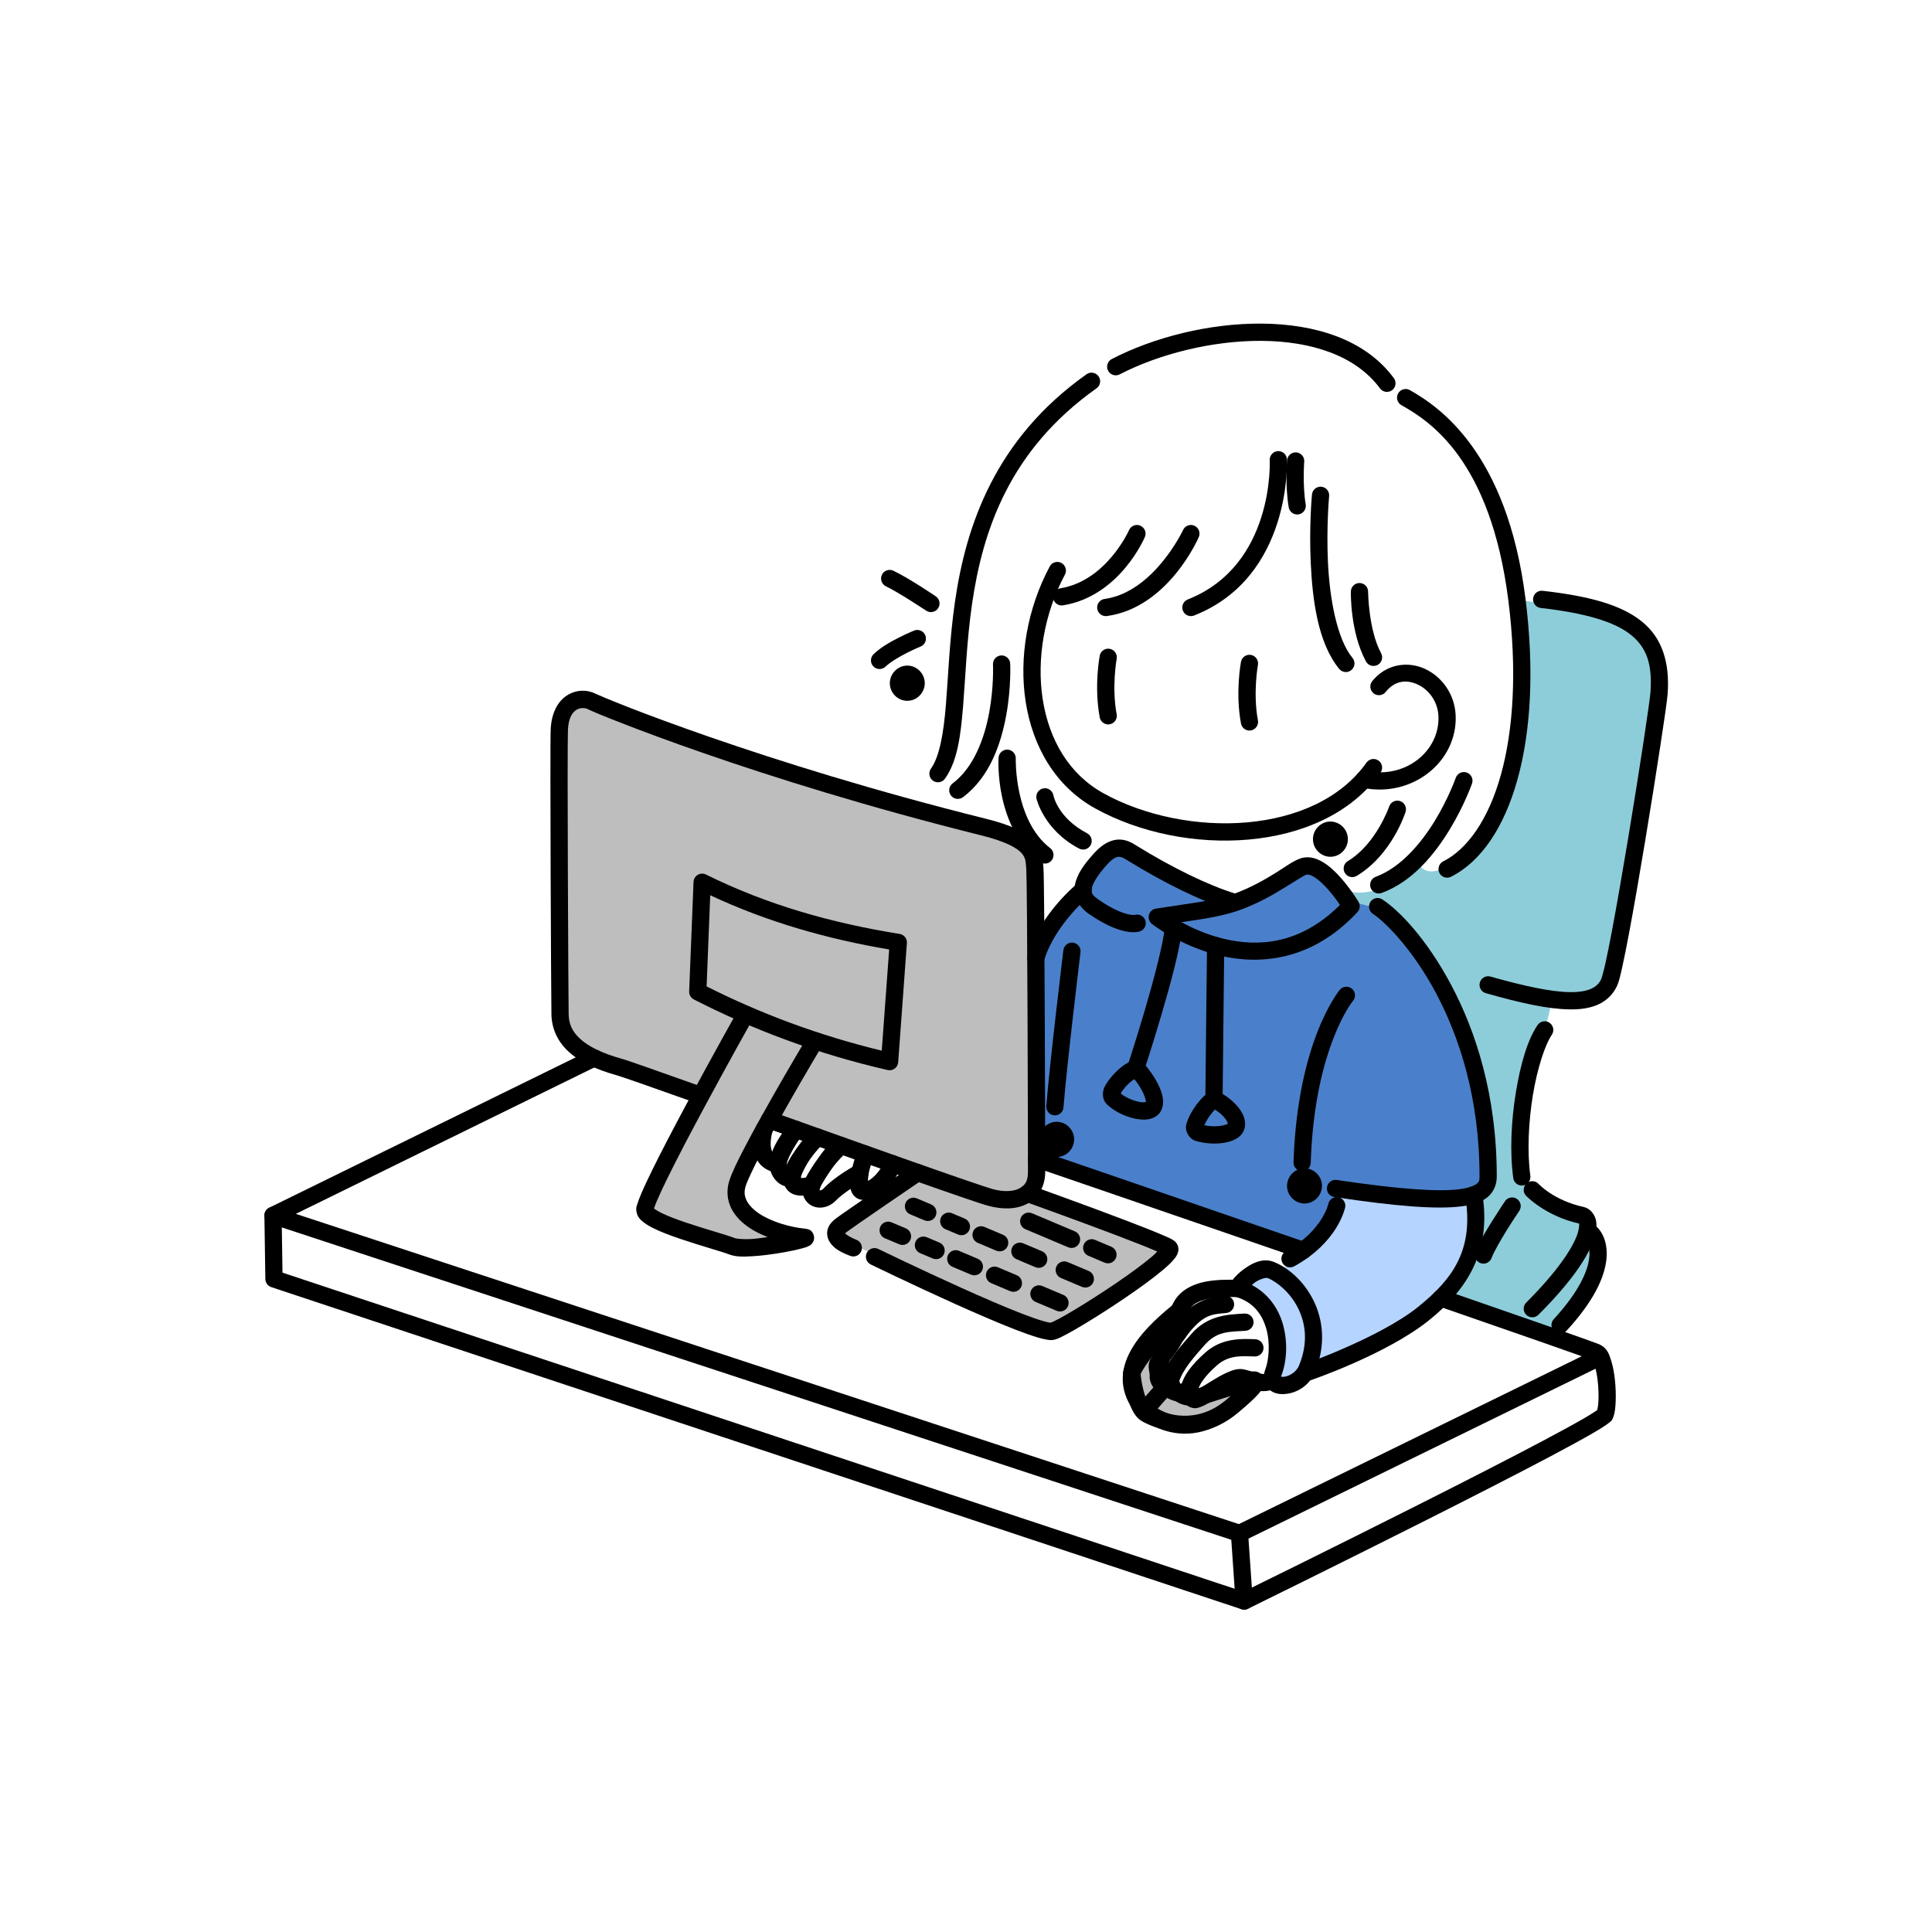 <svg xmlns="http://www.w3.org/2000/svg" xmlns:xlink="http://www.w3.org/1999/xlink" width="500" zoomAndPan="magnify" viewBox="0 0 375 375" height="500" preserveAspectRatio="xMidYMid meet" version="1.0"><defs><clipPath id="4b8f7065d5"><path d="M 180 62.727 L 271 62.727 L 271 152 L 180 152 Z M 180 62.727 " clip-rule="nonzero"/></clipPath><clipPath id="bb97e798c3"><path d="M 287 114 L 323.871 114 L 323.871 196 L 287 196 Z M 287 114 " clip-rule="nonzero"/></clipPath><clipPath id="c53e205d57"><path d="M 51.129 203 L 314 203 L 314 312.477 L 51.129 312.477 Z M 51.129 203 " clip-rule="nonzero"/></clipPath><clipPath id="4933fbba08"><path d="M 51.129 234 L 313 234 L 313 300 L 51.129 300 Z M 51.129 234 " clip-rule="nonzero"/></clipPath><clipPath id="b6b674b68b"><path d="M 238 295 L 244 295 L 244 312.477 L 238 312.477 Z M 238 295 " clip-rule="nonzero"/></clipPath></defs><path fill="#8dcdda" d="M 295.07 116.5 C 295.07 116.5 313.914 118.844 317.496 122.199 C 317.496 122.199 322.277 126.836 321.598 133.371 C 321.598 133.371 313.488 186.785 312.758 188.738 C 312.758 188.738 311.234 192.777 308.668 193.879 C 308.668 193.879 302.5 194.156 301.711 194.074 C 300.918 193.996 301.086 196.594 299.324 200.91 C 299.324 200.91 292.398 221.918 295.941 228.145 C 299.484 234.371 306.289 235.82 307.168 235.926 C 308.051 236.035 308.336 237.332 308.961 240.582 C 309.582 243.824 310.871 248.449 308.465 251.141 C 306.059 253.832 301.844 259.414 301.844 259.414 L 288.16 254.781 L 280.066 252.309 C 280.066 252.309 284.797 244.867 285.281 242.457 C 285.766 240.051 286.246 234.086 285.828 232.691 C 285.828 232.691 289.676 228.32 289.105 224.684 C 288.539 221.043 283.496 185.406 266.879 176.52 C 266.879 176.52 259.152 174.586 259.336 171.211 C 263.758 176.945 275.398 169.02 275.141 167.297 C 275.141 167.297 276.504 171.16 281.496 167.695 C 281.496 167.695 295.188 157.09 294.797 139.484 Z M 295.07 116.5 " fill-opacity="1" fill-rule="evenodd"/><path fill="#4a80cb" d="M 260.812 175.379 C 260.812 175.379 256.551 168.535 254.082 168.336 C 254.082 168.336 242.777 175.199 239.105 175.246 C 239.105 175.246 220.719 165.48 218.477 164.652 C 218.477 164.652 210.766 166.039 210.031 172.047 C 210.031 172.047 202.566 178.531 201.707 183.066 L 200.621 224.531 L 251.504 242.445 C 251.504 242.445 260.875 237.883 259.883 230.969 C 259.883 230.969 282.68 234.578 285.777 231.738 C 285.777 231.738 288.715 230.473 288.793 227.016 C 288.793 227.016 287.367 187.035 267.918 176.723 C 266.188 175.934 262.832 174.797 260.812 175.379 Z M 260.812 175.379 " fill-opacity="1" fill-rule="evenodd"/><path fill="#b5d4ff" d="M 259.883 230.969 C 259.883 230.969 282.426 235.332 285.777 231.738 C 285.777 231.738 287.227 240.871 283.965 245.664 C 283.965 245.664 273.793 262.008 254.934 265.699 C 254.934 265.699 251.117 270.273 247.293 268.609 C 247.293 268.609 248.973 260.762 247.402 258.02 C 247.402 258.02 244.16 250.141 240.078 250.145 C 240.078 250.145 242.059 245.871 244.535 246.113 L 247.914 247.09 C 247.914 247.09 249.965 246.004 251.016 243.84 L 259.695 233.898 Z M 259.883 230.969 " fill-opacity="1" fill-rule="evenodd"/><path fill="#bebebe" d="M 198.758 163.094 C 198.758 163.094 123.391 141.176 116.414 137.598 C 116.414 137.598 111.145 134.395 109.559 138.977 C 109.559 138.977 107.359 196.754 108.633 198.949 C 108.633 198.949 109.621 206.336 133.523 212.062 L 134.363 215.402 C 134.363 215.402 126.965 227.074 126.844 229.641 C 119.328 232.707 137.93 244.215 144.293 241.918 C 144.293 241.918 153.965 241.633 155.441 240.121 C 155.441 240.121 142.676 237.758 143.059 233.059 C 143.059 233.059 145.914 221.32 148.781 218.391 C 148.781 218.391 164.605 222.797 167.855 224 C 167.855 224 194.055 235.543 197.824 232.305 C 197.824 232.305 202.512 230.277 201.293 224.191 C 200.078 218.102 201.59 170.879 201.188 169.219 Z M 198.758 163.094 " fill-opacity="1" fill-rule="evenodd"/><path fill="#bebebe" d="M 197.824 232.305 C 197.824 232.305 225.113 239.617 225.969 242.051 C 225.969 242.051 213.461 256.309 204.898 258.734 C 204.898 258.734 172.844 246.238 170.426 244.754 L 169.875 243.492 L 165.219 241.523 C 165.219 241.523 161.645 240.461 162.227 239.016 C 162.227 239.016 175 228.887 177.453 228.07 C 185.016 230.789 191.738 232.086 197.824 232.305 Z M 197.824 232.305 " fill-opacity="1" fill-rule="evenodd"/><path fill="#bebebe" d="M 227.801 255.836 C 227.801 255.836 220.602 263.184 219.66 266.496 C 219.66 266.496 220.293 273.18 222.535 274.434 C 222.535 274.434 231.012 279.688 239.023 273.086 C 247.035 266.488 242.57 268.02 242.57 268.02 C 242.57 268.02 236.086 270.02 233.133 271.047 C 233.133 271.047 230.406 271.617 229.012 270.52 C 229.012 270.52 225.234 269.496 224.82 267.375 C 224.82 267.375 224.742 264.414 225.754 262.984 C 228.508 259.641 229.297 257.211 227.801 255.836 Z M 227.801 255.836 " fill-opacity="1" fill-rule="nonzero"/><path fill="#000000" d="M 228.93 254.602 C 230.145 255.719 230.441 257.574 229.977 259.148 C 229.508 260.723 228.5 262.285 227.043 264.051 L 227.117 263.953 C 226.938 264.207 226.66 265.117 226.566 265.91 C 226.488 266.578 226.5 266.949 226.5 267.105 C 226.586 267.309 227.078 267.855 227.848 268.258 C 228.656 268.684 229.449 268.902 229.449 268.902 C 229.668 268.965 229.867 269.062 230.047 269.203 C 230.215 269.336 230.906 269.523 231.586 269.52 C 232.238 269.516 232.715 269.418 232.75 269.41 C 235.832 268.348 241.961 266.457 242.031 266.434 C 242.031 266.434 242.41 266.293 242.914 266.223 C 243.168 266.188 243.457 266.145 243.914 266.246 C 244.371 266.344 245.211 266.848 245.422 267.656 C 245.629 268.465 245.359 268.988 245.129 269.398 C 244.898 269.812 244.602 270.188 244.199 270.633 C 243.391 271.531 242.125 272.699 240.086 274.379 C 231.355 281.574 221.84 275.961 221.703 275.879 C 220.637 275.273 220.074 274.328 219.625 273.375 C 219.176 272.41 218.867 271.367 218.633 270.387 C 218.16 268.422 217.996 266.656 217.996 266.656 C 217.977 266.445 217.992 266.238 218.051 266.039 C 218.738 263.613 220.852 261.141 222.809 258.836 C 224.77 256.535 226.605 254.664 226.605 254.664 C 226.758 254.508 226.934 254.387 227.133 254.301 C 227.332 254.215 227.539 254.168 227.754 254.16 C 227.973 254.156 228.184 254.191 228.387 254.266 C 228.586 254.344 228.77 254.453 228.93 254.602 Z M 224.086 262.664 C 222.785 264.363 221.68 265.98 221.395 266.738 C 221.426 267.059 221.527 268.121 221.883 269.602 C 222.086 270.449 222.355 271.312 222.656 271.953 C 222.957 272.594 223.312 272.949 223.352 272.969 C 223.375 272.98 223.395 272.996 223.418 273.008 C 223.418 273.008 230.734 277.746 237.961 271.789 C 238.441 271.398 238.484 271.301 238.875 270.965 C 236.773 271.625 235.27 272.074 233.684 272.629 C 233.613 272.652 233.543 272.672 233.473 272.688 C 233.473 272.688 232.641 272.863 231.605 272.871 C 230.652 272.875 229.422 272.781 228.277 272.02 C 228.043 271.953 227.324 271.766 226.297 271.227 C 225.117 270.609 223.562 269.648 223.18 267.699 C 223.16 267.605 223.148 267.512 223.148 267.418 C 223.148 267.418 223.125 266.566 223.246 265.52 C 223.344 264.664 223.578 263.652 224.086 262.664 Z M 224.086 262.664 " fill-opacity="1" fill-rule="nonzero"/><path fill="#000000" d="M 256.516 162.883 C 256.516 163.113 256.559 163.336 256.645 163.547 C 256.734 163.762 256.855 163.949 257.02 164.113 C 257.18 164.277 257.367 164.402 257.574 164.492 C 257.785 164.582 258.004 164.625 258.234 164.625 C 258.461 164.625 258.68 164.582 258.891 164.492 C 259.102 164.402 259.289 164.277 259.449 164.113 C 259.609 163.949 259.734 163.762 259.82 163.547 C 259.91 163.336 259.953 163.113 259.953 162.883 C 259.953 162.648 259.91 162.426 259.82 162.215 C 259.734 162 259.609 161.812 259.449 161.648 C 259.289 161.484 259.102 161.359 258.891 161.27 C 258.68 161.184 258.461 161.137 258.234 161.137 C 258.004 161.137 257.785 161.184 257.574 161.27 C 257.367 161.359 257.18 161.484 257.02 161.648 C 256.855 161.812 256.734 162 256.645 162.215 C 256.559 162.426 256.516 162.648 256.516 162.883 Z M 256.516 162.883 " fill-opacity="1" fill-rule="nonzero"/><path fill="#000000" d="M 258.234 159.461 C 260.098 159.461 261.625 161.023 261.625 162.883 C 261.625 164.738 260.098 166.301 258.234 166.301 C 256.367 166.301 254.844 164.738 254.844 162.883 C 254.844 161.023 256.367 159.461 258.234 159.461 Z M 258.234 162.812 C 258.199 162.812 258.188 162.812 258.188 162.883 C 258.188 162.949 258.199 162.949 258.234 162.949 C 258.266 162.949 258.281 162.949 258.281 162.883 C 258.281 162.812 258.266 162.812 258.234 162.812 Z M 258.234 162.812 " fill-opacity="1" fill-rule="nonzero"/><path fill="#000000" d="M 251.484 230.176 C 251.484 230.406 251.531 230.629 251.617 230.844 C 251.703 231.059 251.828 231.246 251.988 231.41 C 252.148 231.574 252.336 231.699 252.547 231.789 C 252.758 231.875 252.977 231.922 253.203 231.922 C 253.434 231.922 253.652 231.875 253.863 231.789 C 254.074 231.699 254.258 231.574 254.418 231.41 C 254.582 231.246 254.703 231.059 254.793 230.844 C 254.879 230.629 254.922 230.406 254.922 230.176 C 254.922 229.945 254.879 229.723 254.793 229.508 C 254.703 229.297 254.582 229.105 254.418 228.945 C 254.258 228.781 254.074 228.652 253.863 228.566 C 253.652 228.477 253.434 228.434 253.203 228.434 C 252.977 228.434 252.758 228.477 252.547 228.566 C 252.336 228.652 252.148 228.781 251.988 228.945 C 251.828 229.105 251.703 229.297 251.617 229.508 C 251.531 229.723 251.484 229.945 251.484 230.176 Z M 251.484 230.176 " fill-opacity="1" fill-rule="nonzero"/><path fill="#000000" d="M 253.203 226.758 C 255.066 226.758 256.594 228.32 256.594 230.176 C 256.594 232.035 255.066 233.598 253.203 233.598 C 251.34 233.598 249.812 232.035 249.812 230.176 C 249.812 228.32 251.34 226.758 253.203 226.758 Z M 253.203 230.109 C 253.172 230.109 253.156 230.109 253.156 230.176 C 253.156 230.246 253.172 230.246 253.203 230.246 C 253.238 230.246 253.25 230.246 253.25 230.176 C 253.25 230.109 253.238 230.109 253.203 230.109 Z M 253.203 230.109 " fill-opacity="1" fill-rule="nonzero"/><path fill="#000000" d="M 203.379 221.16 C 203.379 221.391 203.426 221.613 203.512 221.824 C 203.598 222.039 203.723 222.227 203.883 222.391 C 204.047 222.555 204.23 222.68 204.441 222.77 C 204.652 222.859 204.871 222.902 205.098 222.902 C 205.328 222.902 205.547 222.859 205.758 222.77 C 205.969 222.68 206.152 222.555 206.312 222.391 C 206.477 222.227 206.602 222.039 206.688 221.824 C 206.773 221.613 206.816 221.391 206.816 221.16 C 206.816 220.926 206.773 220.703 206.688 220.492 C 206.602 220.277 206.477 220.09 206.312 219.926 C 206.152 219.762 205.969 219.637 205.758 219.547 C 205.547 219.457 205.328 219.414 205.098 219.414 C 204.871 219.414 204.652 219.457 204.441 219.547 C 204.23 219.637 204.047 219.762 203.883 219.926 C 203.723 220.09 203.598 220.277 203.512 220.492 C 203.426 220.703 203.379 220.926 203.379 221.16 Z M 203.379 221.16 " fill-opacity="1" fill-rule="nonzero"/><path fill="#000000" d="M 205.098 217.738 C 206.965 217.738 208.488 219.301 208.488 221.16 C 208.488 223.016 206.965 224.578 205.098 224.578 C 203.234 224.578 201.711 223.016 201.711 221.16 C 201.711 219.301 203.234 217.738 205.098 217.738 Z M 205.098 221.09 C 205.066 221.09 205.055 221.09 205.055 221.16 C 205.055 221.227 205.066 221.227 205.098 221.227 C 205.133 221.227 205.145 221.227 205.145 221.16 C 205.145 221.09 205.133 221.09 205.098 221.09 Z M 205.098 221.09 " fill-opacity="1" fill-rule="nonzero"/><path fill="#000000" d="M 174.387 132.609 C 174.387 132.84 174.43 133.062 174.516 133.277 C 174.605 133.488 174.727 133.68 174.891 133.84 C 175.051 134.004 175.238 134.133 175.445 134.219 C 175.656 134.309 175.875 134.352 176.105 134.352 C 176.332 134.352 176.551 134.309 176.762 134.219 C 176.973 134.133 177.16 134.004 177.32 133.84 C 177.48 133.68 177.605 133.488 177.691 133.277 C 177.781 133.062 177.824 132.84 177.824 132.609 C 177.824 132.379 177.781 132.156 177.691 131.941 C 177.605 131.727 177.48 131.539 177.32 131.375 C 177.16 131.211 176.973 131.086 176.762 130.996 C 176.551 130.91 176.332 130.863 176.105 130.863 C 175.875 130.863 175.656 130.91 175.445 130.996 C 175.238 131.086 175.051 131.211 174.891 131.375 C 174.73 131.539 174.605 131.727 174.516 131.941 C 174.43 132.156 174.387 132.379 174.387 132.609 Z M 174.387 132.609 " fill-opacity="1" fill-rule="nonzero"/><path fill="#000000" d="M 176.105 129.191 C 177.969 129.191 179.496 130.75 179.496 132.609 C 179.496 134.465 177.969 136.027 176.105 136.027 C 174.238 136.027 172.715 134.465 172.715 132.609 C 172.715 130.75 174.238 129.191 176.105 129.191 Z M 176.105 132.539 C 176.07 132.539 176.059 132.539 176.059 132.609 C 176.059 132.68 176.07 132.676 176.105 132.676 C 176.137 132.676 176.152 132.676 176.152 132.609 C 176.152 132.539 176.137 132.539 176.105 132.539 Z M 176.105 132.539 " fill-opacity="1" fill-rule="nonzero"/><path fill="#000000" d="M 210.398 171.078 C 210.859 171.125 211.234 171.328 211.527 171.688 C 211.668 171.859 211.77 172.055 211.832 172.266 C 211.895 172.48 211.914 172.695 211.891 172.918 C 211.867 173.137 211.805 173.348 211.699 173.543 C 211.594 173.738 211.457 173.906 211.281 174.043 C 211.281 174.043 204.746 179.504 202.664 186.402 C 202.598 186.613 202.496 186.805 202.355 186.977 C 202.215 187.148 202.047 187.289 201.852 187.395 C 201.656 187.496 201.445 187.562 201.227 187.582 C 201.008 187.605 200.789 187.582 200.578 187.52 C 200.363 187.453 200.172 187.352 200 187.211 C 199.832 187.07 199.691 186.902 199.586 186.707 C 199.484 186.512 199.418 186.301 199.398 186.082 C 199.375 185.859 199.398 185.645 199.461 185.43 C 201.953 177.188 209.176 171.445 209.176 171.445 C 209.531 171.152 209.941 171.031 210.398 171.078 Z M 210.398 171.078 " fill-opacity="1" fill-rule="nonzero"/><path fill="#000000" d="M 248.043 87.562 C 248.266 87.551 248.48 87.582 248.688 87.66 C 248.898 87.734 249.086 87.848 249.25 87.996 C 249.414 88.145 249.543 88.32 249.637 88.52 C 249.73 88.723 249.785 88.934 249.793 89.156 C 249.793 89.156 250.863 111.945 231.766 119.473 C 231.559 119.555 231.348 119.594 231.125 119.59 C 230.902 119.586 230.691 119.539 230.488 119.449 C 230.285 119.359 230.105 119.238 229.949 119.078 C 229.797 118.918 229.68 118.734 229.598 118.527 C 229.516 118.32 229.477 118.105 229.48 117.883 C 229.488 117.66 229.531 117.449 229.621 117.246 C 229.711 117.043 229.832 116.863 229.992 116.707 C 230.152 116.555 230.336 116.438 230.543 116.355 C 247.449 109.691 246.453 89.316 246.453 89.316 C 246.441 89.094 246.473 88.879 246.551 88.668 C 246.625 88.461 246.738 88.273 246.887 88.109 C 247.035 87.945 247.211 87.816 247.41 87.719 C 247.609 87.625 247.824 87.574 248.043 87.562 Z M 248.043 87.562 " fill-opacity="1" fill-rule="nonzero"/><path fill="#000000" d="M 230.559 102.008 C 230.992 101.844 231.418 101.855 231.84 102.047 C 232.039 102.137 232.219 102.262 232.371 102.426 C 232.523 102.586 232.637 102.77 232.715 102.977 C 232.797 103.188 232.832 103.402 232.824 103.621 C 232.82 103.844 232.77 104.059 232.68 104.258 C 232.68 104.258 226.84 117.926 214.855 119.574 C 214.637 119.605 214.418 119.59 214.203 119.535 C 213.988 119.477 213.793 119.383 213.617 119.25 C 213.441 119.113 213.297 118.949 213.184 118.758 C 213.07 118.566 213 118.359 212.973 118.141 C 212.941 117.922 212.953 117.703 213.012 117.488 C 213.066 117.273 213.16 117.078 213.297 116.902 C 213.43 116.723 213.594 116.578 213.781 116.469 C 213.973 116.355 214.18 116.285 214.398 116.254 C 223.961 114.938 229.629 102.891 229.629 102.891 C 229.816 102.469 230.129 102.172 230.559 102.008 Z M 230.559 102.008 " fill-opacity="1" fill-rule="nonzero"/><path fill="#000000" d="M 220.059 102.02 C 220.488 101.848 220.914 101.852 221.34 102.035 C 221.543 102.125 221.723 102.246 221.875 102.406 C 222.031 102.566 222.148 102.75 222.23 102.953 C 222.312 103.16 222.352 103.375 222.352 103.598 C 222.348 103.82 222.301 104.035 222.215 104.238 C 222.215 104.238 217.426 115.699 206.336 117.496 C 206.117 117.535 205.898 117.527 205.684 117.473 C 205.469 117.422 205.27 117.332 205.09 117.203 C 204.91 117.074 204.762 116.914 204.645 116.723 C 204.527 116.535 204.453 116.332 204.418 116.113 C 204.383 115.891 204.391 115.676 204.441 115.457 C 204.492 115.242 204.582 115.043 204.711 114.863 C 204.84 114.684 205 114.535 205.191 114.418 C 205.379 114.301 205.582 114.227 205.801 114.191 C 214.781 112.734 219.141 102.91 219.141 102.91 C 219.324 102.488 219.629 102.188 220.059 102.02 Z M 220.059 102.02 " fill-opacity="1" fill-rule="nonzero"/><path fill="#000000" d="M 204.738 109.141 C 205.18 109.004 205.605 109.047 206.012 109.266 C 206.207 109.367 206.375 109.508 206.516 109.68 C 206.656 109.852 206.762 110.043 206.824 110.254 C 206.891 110.469 206.91 110.684 206.891 110.906 C 206.867 111.129 206.805 111.336 206.699 111.531 C 202.695 119.039 201.176 127.883 202.387 135.703 C 203.598 143.527 207.457 150.254 214.18 153.973 C 222.145 158.375 232.52 160.473 242.078 159.621 C 251.641 158.77 260.289 155.016 265.234 148.023 C 265.363 147.844 265.52 147.695 265.707 147.574 C 265.895 147.457 266.098 147.379 266.316 147.344 C 266.535 147.305 266.754 147.312 266.969 147.359 C 267.188 147.41 267.387 147.5 267.566 147.625 C 267.746 147.754 267.895 147.914 268.016 148.102 C 268.133 148.289 268.211 148.492 268.246 148.711 C 268.285 148.93 268.277 149.148 268.23 149.363 C 268.18 149.582 268.094 149.781 267.965 149.961 C 262.285 157.988 252.621 162.047 242.375 162.957 C 232.129 163.871 221.203 161.68 212.566 156.906 C 204.812 152.617 200.414 144.828 199.082 136.219 C 197.75 127.605 199.398 118.109 203.75 109.953 C 203.969 109.543 204.297 109.273 204.738 109.137 Z M 204.738 109.141 " fill-opacity="1" fill-rule="nonzero"/><path fill="#000000" d="M 242.824 127.121 C 243.043 127.164 243.246 127.246 243.43 127.367 C 243.617 127.488 243.77 127.641 243.898 127.824 C 244.023 128.008 244.105 128.207 244.152 128.426 C 244.199 128.641 244.199 128.859 244.16 129.078 C 244.16 129.078 243.172 134.535 244.16 139.812 C 244.199 140.031 244.199 140.25 244.152 140.469 C 244.105 140.684 244.023 140.887 243.898 141.066 C 243.77 141.25 243.617 141.402 243.43 141.523 C 243.246 141.648 243.043 141.727 242.824 141.77 C 242.605 141.809 242.391 141.809 242.172 141.762 C 241.957 141.715 241.754 141.629 241.574 141.504 C 241.391 141.379 241.238 141.223 241.117 141.039 C 240.996 140.852 240.914 140.648 240.875 140.43 C 239.734 134.355 240.875 128.461 240.875 128.461 C 240.914 128.242 240.996 128.039 241.117 127.852 C 241.238 127.668 241.391 127.512 241.574 127.387 C 241.754 127.262 241.957 127.176 242.172 127.129 C 242.391 127.082 242.605 127.082 242.824 127.121 Z M 242.824 127.121 " fill-opacity="1" fill-rule="nonzero"/><path fill="#000000" d="M 215.41 125.938 C 215.625 125.977 215.828 126.059 216.016 126.18 C 216.199 126.301 216.355 126.453 216.48 126.637 C 216.605 126.82 216.691 127.02 216.738 127.238 C 216.781 127.453 216.785 127.672 216.742 127.891 C 216.742 127.891 215.754 133.348 216.742 138.625 C 216.785 138.844 216.781 139.062 216.738 139.281 C 216.691 139.496 216.605 139.699 216.48 139.883 C 216.355 140.066 216.199 140.219 216.016 140.34 C 215.828 140.461 215.625 140.543 215.41 140.582 C 215.191 140.621 214.973 140.621 214.758 140.574 C 214.539 140.527 214.34 140.445 214.156 140.316 C 213.973 140.191 213.82 140.035 213.699 139.852 C 213.578 139.664 213.496 139.461 213.457 139.246 C 212.32 133.172 213.457 127.273 213.457 127.273 C 213.496 127.055 213.578 126.852 213.699 126.668 C 213.82 126.48 213.973 126.324 214.156 126.199 C 214.34 126.074 214.539 125.988 214.758 125.941 C 214.973 125.898 215.191 125.895 215.41 125.938 Z M 215.41 125.938 " fill-opacity="1" fill-rule="nonzero"/><path fill="#000000" d="M 251.621 87.812 C 251.84 87.832 252.051 87.891 252.246 87.992 C 252.445 88.094 252.613 88.23 252.758 88.398 C 252.902 88.566 253.008 88.758 253.074 88.969 C 253.145 89.18 253.168 89.398 253.148 89.617 C 253.148 89.617 252.805 94.125 253.434 97.914 C 253.473 98.133 253.465 98.348 253.414 98.566 C 253.363 98.781 253.273 98.98 253.145 99.16 C 253.016 99.34 252.859 99.492 252.672 99.609 C 252.484 99.727 252.281 99.805 252.062 99.84 C 251.844 99.875 251.625 99.871 251.41 99.82 C 251.191 99.77 250.996 99.68 250.812 99.551 C 250.633 99.422 250.484 99.262 250.367 99.074 C 250.25 98.887 250.172 98.684 250.137 98.465 C 249.406 94.074 249.816 89.344 249.816 89.344 C 249.836 89.125 249.895 88.914 249.996 88.719 C 250.098 88.52 250.234 88.348 250.402 88.207 C 250.57 88.062 250.762 87.957 250.973 87.887 C 251.184 87.82 251.398 87.797 251.621 87.812 Z M 251.621 87.812 " fill-opacity="1" fill-rule="nonzero"/><path fill="#000000" d="M 256.477 94.473 C 256.699 94.496 256.906 94.559 257.102 94.66 C 257.297 94.766 257.465 94.902 257.609 95.074 C 257.75 95.246 257.852 95.438 257.918 95.648 C 257.98 95.863 258.004 96.078 257.984 96.301 C 257.984 96.301 257.43 102.18 257.754 109.113 C 258.078 116.051 259.465 124 262.52 127.703 C 262.66 127.871 262.762 128.066 262.828 128.277 C 262.895 128.488 262.914 128.707 262.895 128.926 C 262.875 129.148 262.812 129.355 262.707 129.555 C 262.602 129.75 262.465 129.918 262.293 130.059 C 262.125 130.203 261.934 130.305 261.719 130.371 C 261.508 130.434 261.293 130.457 261.07 130.438 C 260.852 130.414 260.641 130.352 260.445 130.25 C 260.25 130.145 260.082 130.008 259.941 129.836 C 255.816 124.836 254.75 116.473 254.414 109.27 C 254.074 102.07 254.652 95.984 254.652 95.984 C 254.676 95.762 254.738 95.555 254.84 95.355 C 254.945 95.16 255.082 94.992 255.254 94.852 C 255.426 94.707 255.617 94.605 255.828 94.539 C 256.039 94.477 256.258 94.453 256.477 94.473 Z M 256.477 94.473 " fill-opacity="1" fill-rule="nonzero"/><path fill="#000000" d="M 263.891 113.164 C 264.109 113.164 264.324 113.211 264.527 113.297 C 264.73 113.383 264.91 113.504 265.066 113.664 C 265.223 113.82 265.34 114.004 265.426 114.211 C 265.508 114.414 265.547 114.629 265.547 114.852 C 265.547 114.852 265.605 122.211 268.07 126.793 C 268.176 126.988 268.238 127.195 268.262 127.418 C 268.285 127.637 268.266 127.855 268.199 128.066 C 268.137 128.281 268.035 128.473 267.895 128.645 C 267.754 128.816 267.59 128.957 267.395 129.062 C 267.199 129.168 266.988 129.23 266.77 129.254 C 266.547 129.277 266.332 129.254 266.121 129.191 C 265.906 129.129 265.715 129.027 265.543 128.887 C 265.371 128.746 265.234 128.578 265.129 128.383 C 262.008 122.586 262.203 114.824 262.203 114.824 C 262.203 114.602 262.25 114.387 262.336 114.184 C 262.422 113.98 262.543 113.797 262.703 113.645 C 262.859 113.488 263.043 113.367 263.25 113.285 C 263.453 113.203 263.668 113.16 263.891 113.164 Z M 263.891 113.164 " fill-opacity="1" fill-rule="nonzero"/><path fill="#000000" d="M 273.953 129.078 C 274.852 129.188 275.727 129.434 276.547 129.809 C 279.816 131.305 282.367 134.68 282.543 138.867 C 282.922 147.855 274.082 154.934 264.438 152.902 C 264.223 152.855 264.023 152.77 263.84 152.645 C 263.656 152.52 263.504 152.363 263.383 152.176 C 263.262 151.992 263.18 151.789 263.141 151.57 C 263.098 151.352 263.102 151.133 263.145 150.914 C 263.191 150.699 263.277 150.496 263.402 150.316 C 263.527 150.133 263.684 149.98 263.871 149.859 C 264.055 149.734 264.258 149.656 264.477 149.613 C 264.691 149.574 264.91 149.574 265.129 149.621 C 272.867 151.254 279.484 145.723 279.203 139.012 C 279.078 136.113 277.289 133.832 275.156 132.855 C 273.02 131.875 270.777 132.047 268.953 134.312 C 268.816 134.488 268.648 134.625 268.453 134.734 C 268.258 134.84 268.051 134.902 267.832 134.93 C 267.609 134.953 267.395 134.934 267.18 134.871 C 266.969 134.809 266.773 134.707 266.602 134.566 C 266.43 134.426 266.289 134.262 266.184 134.066 C 266.078 133.871 266.012 133.66 265.988 133.441 C 265.965 133.219 265.984 133.004 266.047 132.789 C 266.109 132.578 266.211 132.383 266.352 132.211 C 268.383 129.684 271.262 128.754 273.953 129.078 Z M 273.953 129.078 " fill-opacity="1" fill-rule="nonzero"/><path fill="#000000" d="M 271.746 155.484 C 271.957 155.555 272.148 155.66 272.316 155.805 C 272.484 155.949 272.617 156.121 272.719 156.32 C 272.816 156.52 272.875 156.73 272.895 156.949 C 272.91 157.172 272.883 157.387 272.816 157.598 C 272.816 157.598 270.242 165.875 263.328 170.012 C 263.141 170.125 262.934 170.195 262.715 170.23 C 262.496 170.262 262.277 170.25 262.062 170.195 C 261.848 170.141 261.652 170.051 261.473 169.918 C 261.297 169.785 261.148 169.621 261.035 169.43 C 260.922 169.242 260.852 169.035 260.816 168.816 C 260.785 168.598 260.797 168.379 260.852 168.164 C 260.906 167.949 260.996 167.75 261.129 167.574 C 261.262 167.395 261.426 167.25 261.613 167.133 C 267.109 163.848 269.637 156.555 269.637 156.555 C 269.707 156.344 269.812 156.152 269.957 155.984 C 270.102 155.816 270.273 155.684 270.473 155.582 C 270.668 155.48 270.879 155.422 271.098 155.406 C 271.32 155.391 271.535 155.414 271.746 155.484 Z M 271.746 155.484 " fill-opacity="1" fill-rule="nonzero"/><path fill="#000000" d="M 284.691 149.949 C 284.902 150.023 285.09 150.133 285.254 150.281 C 285.418 150.43 285.551 150.605 285.648 150.805 C 285.742 151.004 285.797 151.215 285.809 151.438 C 285.824 151.66 285.793 151.875 285.719 152.086 C 285.719 152.086 284.254 156.297 281.379 161.016 C 278.508 165.73 274.223 171.105 268.188 173.324 C 267.98 173.402 267.762 173.434 267.543 173.426 C 267.32 173.418 267.109 173.367 266.906 173.273 C 266.707 173.18 266.531 173.051 266.379 172.887 C 266.23 172.723 266.117 172.539 266.039 172.328 C 265.965 172.121 265.93 171.906 265.941 171.684 C 265.949 171.461 266 171.25 266.094 171.047 C 266.188 170.848 266.312 170.672 266.477 170.52 C 266.641 170.371 266.824 170.258 267.035 170.18 C 271.871 168.398 275.852 163.664 278.527 159.27 C 281.199 154.875 282.562 150.98 282.562 150.98 C 282.633 150.77 282.746 150.582 282.895 150.418 C 283.039 150.25 283.215 150.121 283.414 150.023 C 283.613 149.926 283.824 149.871 284.047 149.859 C 284.266 149.848 284.484 149.879 284.691 149.949 Z M 284.691 149.949 " fill-opacity="1" fill-rule="nonzero"/><path fill="#000000" d="M 253.656 166.398 C 254.852 166.367 255.984 166.836 256.941 167.438 C 258.219 168.242 259.336 169.344 260.316 170.457 C 262.273 172.688 263.684 175.035 263.684 175.035 C 263.875 175.355 263.953 175.703 263.914 176.074 C 263.875 176.445 263.73 176.77 263.477 177.043 C 254.578 186.629 244.344 187.312 236.672 185.457 C 228.996 183.602 223.594 179.336 223.594 179.336 C 223.332 179.129 223.148 178.871 223.039 178.555 C 222.934 178.238 222.922 177.918 223.008 177.598 C 223.09 177.273 223.254 177 223.5 176.777 C 223.746 176.555 224.035 176.414 224.363 176.363 C 231.926 175.16 235.844 174.871 239.836 173.367 C 242.875 172.227 245.441 170.762 247.508 169.484 C 249.57 168.203 250.934 167.121 252.441 166.613 C 252.445 166.613 252.445 166.613 252.445 166.613 C 252.852 166.477 253.258 166.41 253.656 166.398 Z M 253.508 169.789 C 253.137 169.914 251.414 171 249.266 172.332 C 247.121 173.664 244.352 175.25 241.012 176.504 C 237.586 177.793 233.926 178.328 229.328 178.996 C 231.395 180.125 234.176 181.406 237.453 182.199 C 244.078 183.801 252.262 183.438 260.086 175.648 C 259.543 174.844 258.793 173.793 257.805 172.672 C 256.949 171.699 255.988 170.797 255.164 170.277 C 254.336 169.758 253.809 169.688 253.508 169.789 Z M 253.508 169.789 " fill-opacity="1" fill-rule="nonzero"/><path fill="#000000" d="M 272.383 75.57 C 272.824 75.445 273.25 75.496 273.652 75.723 C 279.312 78.91 292.508 87.797 296.09 116.145 C 297.859 130.152 297.113 142.105 294.527 151.352 C 291.941 160.594 287.508 167.219 281.637 170.184 C 281.438 170.281 281.23 170.34 281.008 170.355 C 280.785 170.375 280.57 170.348 280.359 170.277 C 280.148 170.207 279.961 170.102 279.793 169.957 C 279.625 169.812 279.488 169.641 279.391 169.441 C 279.289 169.242 279.23 169.031 279.215 168.812 C 279.199 168.59 279.227 168.371 279.297 168.16 C 279.363 167.949 279.473 167.762 279.617 167.594 C 279.762 167.426 279.934 167.289 280.129 167.191 C 284.793 164.836 288.879 159.125 291.309 150.445 C 293.738 141.77 294.496 130.219 292.773 116.566 C 289.305 89.117 277.383 81.668 272.016 78.645 C 271.82 78.535 271.656 78.395 271.52 78.219 C 271.383 78.043 271.281 77.852 271.223 77.637 C 271.164 77.422 271.148 77.207 271.172 76.984 C 271.199 76.766 271.266 76.559 271.375 76.363 C 271.602 75.961 271.938 75.695 272.383 75.57 Z M 272.383 75.57 " fill-opacity="1" fill-rule="nonzero"/><path fill="#000000" d="M 194.328 127.219 C 194.551 127.207 194.766 127.238 194.973 127.316 C 195.184 127.391 195.367 127.5 195.531 127.652 C 195.699 127.801 195.828 127.977 195.922 128.176 C 196.016 128.379 196.07 128.59 196.078 128.809 C 196.078 128.809 196.305 133.363 195.312 138.816 C 194.316 144.273 192.141 150.82 186.91 154.734 C 186.734 154.867 186.535 154.961 186.32 155.016 C 186.105 155.07 185.891 155.082 185.672 155.051 C 185.449 155.02 185.246 154.945 185.055 154.832 C 184.863 154.719 184.703 154.574 184.57 154.395 C 184.438 154.219 184.344 154.02 184.289 153.805 C 184.234 153.59 184.223 153.375 184.254 153.152 C 184.285 152.934 184.359 152.727 184.473 152.539 C 184.586 152.348 184.73 152.184 184.91 152.051 C 189.027 148.965 191.102 143.262 192.02 138.215 C 192.938 133.172 192.738 128.973 192.738 128.973 C 192.727 128.75 192.762 128.535 192.836 128.328 C 192.91 128.117 193.023 127.93 193.172 127.766 C 193.32 127.602 193.496 127.473 193.695 127.379 C 193.895 127.281 194.105 127.23 194.328 127.219 Z M 194.328 127.219 " fill-opacity="1" fill-rule="nonzero"/><g clip-path="url(#4b8f7065d5)"><path fill="#000000" d="M 244.918 62.812 C 255.137 62.887 264.957 65.809 270.547 73.398 C 270.68 73.578 270.773 73.773 270.824 73.988 C 270.879 74.207 270.891 74.422 270.855 74.645 C 270.824 74.863 270.75 75.066 270.637 75.258 C 270.52 75.449 270.375 75.609 270.195 75.742 C 270.016 75.871 269.82 75.965 269.605 76.02 C 269.391 76.074 269.172 76.082 268.953 76.051 C 268.734 76.016 268.531 75.941 268.34 75.828 C 268.148 75.715 267.988 75.566 267.855 75.387 C 263.141 68.988 254.488 66.23 244.891 66.16 C 235.293 66.09 224.902 68.738 217.332 72.664 C 217.133 72.766 216.926 72.824 216.703 72.844 C 216.484 72.863 216.266 72.84 216.055 72.773 C 215.844 72.703 215.656 72.598 215.484 72.457 C 215.316 72.312 215.18 72.141 215.078 71.945 C 214.977 71.746 214.914 71.539 214.898 71.316 C 214.879 71.094 214.902 70.879 214.969 70.668 C 215.039 70.457 215.141 70.266 215.285 70.094 C 215.43 69.926 215.598 69.789 215.797 69.688 C 223.922 65.477 234.695 62.734 244.918 62.812 Z M 212.148 72.359 C 212.605 72.438 212.965 72.664 213.23 73.043 C 213.359 73.223 213.449 73.422 213.496 73.637 C 213.547 73.855 213.551 74.074 213.516 74.293 C 213.477 74.512 213.398 74.715 213.281 74.902 C 213.16 75.09 213.012 75.25 212.832 75.375 C 195.945 87.336 190.75 102.93 188.672 117.25 C 187.637 124.41 187.41 131.219 186.938 137.039 C 186.461 142.863 185.84 147.738 183.422 151.137 C 183.293 151.32 183.133 151.469 182.945 151.586 C 182.758 151.703 182.555 151.781 182.336 151.816 C 182.117 151.855 181.898 151.848 181.684 151.797 C 181.465 151.75 181.27 151.66 181.086 151.531 C 180.906 151.402 180.758 151.242 180.641 151.055 C 180.523 150.863 180.445 150.66 180.41 150.441 C 180.371 150.223 180.379 150.004 180.43 149.789 C 180.48 149.574 180.57 149.375 180.695 149.191 C 182.336 146.891 183.141 142.461 183.602 136.766 C 184.066 131.074 184.293 124.156 185.363 116.77 C 187.504 101.992 193.152 85.211 210.902 72.641 C 211.277 72.375 211.695 72.281 212.148 72.359 Z M 212.148 72.359 " fill-opacity="1" fill-rule="nonzero"/></g><g clip-path="url(#bb97e798c3)"><path fill="#000000" d="M 299.422 114.672 C 308.402 115.695 314.586 117.359 318.621 120.586 C 322.656 123.812 324.121 128.633 323.688 134.672 C 323.594 135.93 323.074 139.508 322.285 144.668 C 321.5 149.828 320.461 156.375 319.375 162.926 C 318.289 169.477 317.16 176.027 316.188 181.184 C 315.703 183.766 315.258 185.996 314.875 187.719 C 314.488 189.445 314.262 190.512 313.852 191.391 C 313.109 193 311.824 194.238 310.238 194.961 C 308.652 195.684 306.801 195.949 304.688 195.922 C 300.469 195.875 295.113 194.68 288.391 192.773 C 288.176 192.711 287.984 192.613 287.809 192.477 C 287.637 192.336 287.496 192.172 287.387 191.977 C 287.277 191.785 287.211 191.578 287.184 191.355 C 287.16 191.137 287.176 190.918 287.238 190.703 C 287.297 190.492 287.395 190.297 287.535 190.121 C 287.672 189.949 287.836 189.809 288.031 189.699 C 288.223 189.59 288.43 189.523 288.652 189.496 C 288.871 189.473 289.086 189.488 289.301 189.551 C 295.918 191.426 301.129 192.531 304.727 192.574 C 306.527 192.594 307.902 192.348 308.855 191.91 C 309.809 191.477 310.387 190.914 310.82 189.98 C 310.848 189.926 311.238 188.652 311.609 186.992 C 311.98 185.328 312.418 183.121 312.902 180.562 C 313.863 175.445 314.992 168.914 316.078 162.379 C 317.16 155.844 318.195 149.305 318.98 144.16 C 319.762 139.02 320.305 135.09 320.352 134.43 C 320.742 128.996 319.668 125.715 316.535 123.207 C 313.398 120.699 307.773 118.996 299.047 118.004 C 298.824 117.977 298.617 117.91 298.426 117.805 C 298.23 117.695 298.066 117.555 297.926 117.383 C 297.789 117.207 297.688 117.016 297.629 116.801 C 297.566 116.586 297.547 116.371 297.574 116.148 C 297.598 115.93 297.664 115.723 297.773 115.527 C 297.879 115.332 298.02 115.164 298.191 115.027 C 298.367 114.891 298.559 114.789 298.773 114.727 C 298.984 114.668 299.203 114.648 299.422 114.672 Z M 299.422 114.672 " fill-opacity="1" fill-rule="nonzero"/></g><path fill="#000000" d="M 299.52 198.262 C 299.973 198.176 300.391 198.266 300.77 198.527 C 300.953 198.652 301.105 198.809 301.227 198.996 C 301.348 199.184 301.43 199.383 301.469 199.602 C 301.508 199.82 301.508 200.039 301.461 200.258 C 301.414 200.473 301.328 200.676 301.203 200.855 C 299.902 202.754 298.383 207.375 297.531 212.562 C 296.684 217.746 296.402 223.582 297.039 228.211 C 297.07 228.43 297.055 228.648 297 228.863 C 296.945 229.078 296.848 229.273 296.715 229.449 C 296.582 229.629 296.418 229.773 296.227 229.887 C 296.035 229.996 295.832 230.07 295.609 230.098 C 295.391 230.129 295.172 230.117 294.961 230.059 C 294.746 230.004 294.551 229.91 294.371 229.773 C 294.195 229.641 294.051 229.477 293.938 229.285 C 293.828 229.094 293.754 228.887 293.727 228.668 C 293.02 223.543 293.336 217.477 294.23 212.02 C 295.125 206.559 296.5 201.797 298.445 198.961 C 298.707 198.578 299.066 198.348 299.52 198.262 Z M 299.52 198.262 " fill-opacity="1" fill-rule="nonzero"/><path fill="#000000" d="M 261.188 191.527 C 261.648 191.488 262.055 191.617 262.41 191.914 C 262.578 192.055 262.715 192.227 262.816 192.422 C 262.918 192.621 262.98 192.828 263 193.051 C 263.02 193.27 262.996 193.488 262.93 193.699 C 262.863 193.91 262.758 194.102 262.617 194.273 C 262.617 194.273 260.859 196.332 258.875 201.379 C 256.895 206.43 254.781 214.344 254.41 225.703 C 254.402 225.926 254.355 226.137 254.262 226.34 C 254.172 226.543 254.047 226.719 253.883 226.871 C 253.723 227.023 253.535 227.137 253.328 227.215 C 253.121 227.293 252.906 227.328 252.688 227.324 C 252.465 227.316 252.254 227.266 252.051 227.176 C 251.848 227.082 251.672 226.957 251.52 226.793 C 251.367 226.633 251.254 226.445 251.176 226.238 C 251.098 226.031 251.062 225.816 251.07 225.594 C 251.453 213.871 253.641 205.559 255.766 200.152 C 257.891 194.746 260.051 192.121 260.051 192.121 C 260.348 191.766 260.727 191.57 261.188 191.527 Z M 261.188 191.527 " fill-opacity="1" fill-rule="nonzero"/><path fill="#000000" d="M 267.043 174.34 C 267.496 174.242 267.914 174.32 268.301 174.57 C 271.488 176.641 276.859 182.129 281.664 191.16 C 286.469 200.188 290.547 212.695 290.52 228.441 C 290.516 229.82 289.973 231.355 288.73 232.371 C 287.492 233.383 285.793 233.91 283.461 234.18 C 278.793 234.723 271.344 234.203 258.973 232.34 C 258.754 232.309 258.547 232.234 258.359 232.121 C 258.168 232.004 258.008 231.859 257.875 231.68 C 257.742 231.5 257.652 231.305 257.598 231.09 C 257.543 230.871 257.531 230.656 257.566 230.434 C 257.598 230.215 257.672 230.012 257.789 229.82 C 257.902 229.629 258.047 229.469 258.227 229.336 C 258.406 229.203 258.602 229.113 258.816 229.059 C 259.031 229.004 259.25 228.996 259.469 229.027 C 271.727 230.875 279.086 231.316 283.074 230.852 C 285.066 230.621 286.156 230.148 286.621 229.77 C 287.086 229.391 287.172 229.145 287.172 228.438 C 287.203 213.273 283.285 201.324 278.711 192.734 C 274.141 184.145 268.758 178.859 266.484 177.383 C 266.297 177.262 266.141 177.109 266.016 176.926 C 265.891 176.742 265.805 176.543 265.758 176.328 C 265.711 176.109 265.707 175.891 265.75 175.672 C 265.789 175.453 265.867 175.25 265.988 175.066 C 266.242 174.676 266.594 174.434 267.043 174.34 Z M 267.043 174.34 " fill-opacity="1" fill-rule="nonzero"/><path fill="#000000" d="M 293.188 232.453 C 293.641 232.363 294.059 232.449 294.441 232.711 C 294.625 232.836 294.777 232.992 294.898 233.176 C 295.02 233.363 295.102 233.562 295.145 233.781 C 295.184 234 295.184 234.219 295.141 234.434 C 295.094 234.652 295.008 234.852 294.887 235.039 C 294.887 235.039 293.75 236.711 292.5 238.715 C 291.25 240.723 289.867 243.176 289.516 244.16 C 289.441 244.371 289.328 244.559 289.18 244.723 C 289.031 244.887 288.859 245.016 288.656 245.113 C 288.457 245.207 288.246 245.262 288.023 245.273 C 287.805 245.285 287.59 245.25 287.379 245.176 C 287.172 245.102 286.984 244.992 286.82 244.844 C 286.656 244.691 286.523 244.52 286.43 244.316 C 286.336 244.117 286.281 243.906 286.27 243.684 C 286.258 243.461 286.289 243.246 286.363 243.039 C 286.98 241.301 288.375 239.008 289.664 236.941 C 290.953 234.875 292.117 233.156 292.117 233.156 C 292.375 232.773 292.734 232.539 293.188 232.453 Z M 293.188 232.453 " fill-opacity="1" fill-rule="nonzero"/><path fill="#000000" d="M 297.484 229.27 C 297.945 229.289 298.332 229.469 298.645 229.805 C 298.645 229.805 301.59 233.02 307.391 234.273 C 307.395 234.273 307.395 234.273 307.395 234.273 C 308.621 234.539 309.59 235.734 309.801 236.996 C 310.012 238.258 309.75 239.645 309.082 241.316 C 307.738 244.652 304.645 249.164 298.602 255.203 C 298.441 255.359 298.262 255.48 298.059 255.566 C 297.852 255.648 297.637 255.691 297.418 255.691 C 297.195 255.691 296.98 255.648 296.777 255.562 C 296.57 255.477 296.391 255.355 296.234 255.199 C 296.078 255.043 295.957 254.859 295.875 254.656 C 295.789 254.449 295.746 254.234 295.746 254.012 C 295.746 253.793 295.789 253.578 295.875 253.371 C 295.961 253.168 296.082 252.988 296.238 252.828 C 302.09 246.984 304.926 242.684 305.98 240.062 C 306.504 238.75 306.559 237.871 306.504 237.551 C 306.492 237.488 306.512 237.52 306.516 237.5 C 299.871 236.008 296.195 232.082 296.195 232.082 C 296.043 231.918 295.93 231.734 295.852 231.527 C 295.773 231.316 295.738 231.102 295.75 230.879 C 295.758 230.66 295.809 230.445 295.898 230.246 C 295.992 230.043 296.121 229.867 296.281 229.715 C 296.621 229.402 297.02 229.25 297.484 229.27 Z M 297.484 229.27 " fill-opacity="1" fill-rule="nonzero"/><path fill="#000000" d="M 307.594 237.25 C 308.035 237.109 308.461 237.148 308.871 237.363 C 310.84 238.402 312.199 240.996 311.789 244.566 C 311.375 248.133 309.242 252.68 304.035 258.328 C 303.887 258.492 303.711 258.621 303.508 258.715 C 303.309 258.809 303.098 258.859 302.875 258.867 C 302.652 258.875 302.438 258.844 302.23 258.766 C 302.023 258.688 301.836 258.574 301.676 258.426 C 301.512 258.273 301.383 258.098 301.289 257.895 C 301.195 257.695 301.145 257.484 301.137 257.262 C 301.129 257.039 301.16 256.824 301.238 256.613 C 301.316 256.406 301.43 256.219 301.578 256.059 C 306.48 250.734 308.172 246.73 308.465 244.18 C 308.762 241.629 307.707 240.535 307.316 240.332 C 307.117 240.227 306.949 240.09 306.809 239.918 C 306.664 239.75 306.562 239.559 306.496 239.344 C 306.43 239.133 306.406 238.918 306.426 238.695 C 306.449 238.473 306.508 238.266 306.613 238.07 C 306.828 237.66 307.156 237.387 307.594 237.25 Z M 307.594 237.25 " fill-opacity="1" fill-rule="nonzero"/><path fill="#000000" d="M 217.27 162.953 C 218.789 162.969 219.887 163.707 220.469 164.066 C 227.48 168.402 234.512 171.832 239.809 173.457 C 240.02 173.52 240.211 173.625 240.383 173.766 C 240.555 173.906 240.691 174.074 240.797 174.273 C 240.898 174.469 240.961 174.676 240.984 174.898 C 241.004 175.117 240.98 175.336 240.918 175.547 C 240.852 175.762 240.75 175.953 240.609 176.125 C 240.469 176.297 240.297 176.434 240.102 176.539 C 239.906 176.641 239.699 176.703 239.477 176.727 C 239.258 176.746 239.039 176.727 238.828 176.66 C 233.074 174.895 225.902 171.363 218.711 166.918 C 218.105 166.547 217.664 166.309 217.234 166.305 C 216.809 166.301 216.137 166.438 214.93 167.758 C 213.016 169.855 212.086 171.492 211.93 172.402 C 211.777 173.309 211.93 173.711 213.215 174.605 C 216 176.539 217.918 177.234 219.035 177.473 C 219.594 177.594 219.957 177.598 220.141 177.59 C 220.328 177.582 220.203 177.602 220.203 177.602 C 220.414 177.531 220.629 177.504 220.852 177.523 C 221.07 177.539 221.281 177.598 221.48 177.699 C 221.676 177.801 221.848 177.934 221.992 178.102 C 222.137 178.27 222.242 178.461 222.312 178.672 C 222.379 178.883 222.406 179.102 222.391 179.32 C 222.371 179.543 222.312 179.754 222.215 179.949 C 222.113 180.148 221.98 180.32 221.812 180.465 C 221.641 180.609 221.453 180.715 221.242 180.785 C 221.242 180.785 220.793 180.91 220.305 180.938 C 219.82 180.961 219.164 180.926 218.34 180.75 C 216.691 180.398 214.375 179.488 211.309 177.355 C 209.41 176.035 208.277 173.957 208.633 171.84 C 208.992 169.727 210.371 167.793 212.461 165.5 C 214.066 163.738 215.746 162.941 217.27 162.953 Z M 217.27 162.953 " fill-opacity="1" fill-rule="nonzero"/><path fill="#000000" d="M 202.48 153.031 C 202.695 152.984 202.914 152.984 203.133 153.023 C 203.348 153.066 203.551 153.148 203.734 153.27 C 203.922 153.395 204.078 153.547 204.199 153.73 C 204.324 153.914 204.41 154.113 204.453 154.332 C 204.453 154.332 205.234 158.707 211.004 161.738 C 211.203 161.844 211.371 161.98 211.512 162.152 C 211.656 162.32 211.758 162.512 211.824 162.727 C 211.891 162.938 211.914 163.152 211.895 163.375 C 211.875 163.598 211.812 163.805 211.711 164 C 211.605 164.199 211.469 164.367 211.301 164.512 C 211.129 164.652 210.938 164.758 210.727 164.824 C 210.516 164.891 210.297 164.91 210.078 164.891 C 209.855 164.871 209.648 164.809 209.453 164.707 C 202.547 161.074 201.18 155.008 201.18 155.008 C 201.133 154.789 201.133 154.574 201.176 154.355 C 201.215 154.137 201.297 153.934 201.422 153.75 C 201.543 153.562 201.695 153.41 201.879 153.285 C 202.062 153.16 202.262 153.074 202.48 153.031 Z M 202.48 153.031 " fill-opacity="1" fill-rule="nonzero"/><path fill="#000000" d="M 195.566 145.5 C 195.789 145.512 196 145.566 196.203 145.66 C 196.402 145.754 196.578 145.883 196.727 146.047 C 196.875 146.215 196.988 146.398 197.062 146.609 C 197.137 146.816 197.168 147.035 197.16 147.254 C 197.16 147.254 196.816 159.195 203.84 164.621 C 204.016 164.758 204.156 164.922 204.266 165.113 C 204.379 165.305 204.445 165.512 204.477 165.734 C 204.504 165.953 204.488 166.172 204.43 166.387 C 204.371 166.602 204.277 166.797 204.141 166.973 C 204.004 167.148 203.84 167.289 203.648 167.402 C 203.457 167.512 203.25 167.582 203.031 167.609 C 202.809 167.637 202.594 167.621 202.379 167.562 C 202.164 167.508 201.969 167.41 201.797 167.273 C 192.949 160.438 193.816 147.094 193.816 147.094 C 193.828 146.875 193.883 146.664 193.977 146.461 C 194.07 146.262 194.199 146.086 194.363 145.938 C 194.527 145.785 194.715 145.676 194.922 145.598 C 195.133 145.523 195.348 145.492 195.566 145.5 Z M 195.566 145.5 " fill-opacity="1" fill-rule="nonzero"/><path fill="#000000" d="M 172.121 110.715 C 172.555 110.562 172.98 110.582 173.398 110.777 C 176.438 112.215 181.625 115.742 181.625 115.742 C 181.809 115.867 181.965 116.023 182.086 116.207 C 182.211 116.391 182.293 116.594 182.336 116.812 C 182.379 117.027 182.379 117.246 182.336 117.465 C 182.289 117.684 182.207 117.883 182.082 118.066 C 181.961 118.254 181.805 118.406 181.621 118.531 C 181.438 118.652 181.234 118.734 181.02 118.777 C 180.801 118.82 180.582 118.82 180.363 118.777 C 180.148 118.734 179.945 118.648 179.762 118.527 C 179.762 118.527 174.371 114.945 171.973 113.809 C 171.77 113.715 171.598 113.582 171.449 113.418 C 171.297 113.254 171.188 113.066 171.113 112.859 C 171.039 112.648 171.004 112.434 171.016 112.211 C 171.027 111.992 171.078 111.781 171.176 111.578 C 171.371 111.16 171.688 110.871 172.121 110.715 Z M 172.121 110.715 " fill-opacity="1" fill-rule="nonzero"/><path fill="#000000" d="M 177.426 122.395 C 177.629 122.309 177.844 122.27 178.066 122.27 C 178.285 122.273 178.5 122.316 178.703 122.406 C 178.906 122.492 179.09 122.613 179.242 122.773 C 179.398 122.93 179.52 123.113 179.602 123.32 C 179.684 123.527 179.723 123.738 179.723 123.961 C 179.719 124.184 179.676 124.398 179.59 124.602 C 179.504 124.805 179.379 124.984 179.223 125.141 C 179.062 125.297 178.883 125.418 178.676 125.5 C 178.676 125.5 177.473 125.984 175.992 126.738 C 174.508 127.488 172.754 128.547 171.883 129.391 C 171.723 129.543 171.539 129.66 171.336 129.742 C 171.129 129.824 170.914 129.863 170.691 129.859 C 170.469 129.855 170.258 129.809 170.055 129.723 C 169.852 129.633 169.672 129.508 169.52 129.348 C 169.363 129.188 169.246 129.004 169.164 128.797 C 169.086 128.59 169.047 128.379 169.051 128.156 C 169.055 127.934 169.102 127.719 169.188 127.516 C 169.277 127.312 169.402 127.133 169.559 126.98 C 170.953 125.633 172.867 124.566 174.48 123.75 C 176.098 122.93 177.426 122.391 177.426 122.391 Z M 177.426 122.395 " fill-opacity="1" fill-rule="nonzero"/><path fill="#000000" d="M 235.629 211.828 C 236.738 211.828 237.047 212.191 237.656 212.566 C 238.262 212.941 238.906 213.434 239.52 214.027 C 240.133 214.621 240.715 215.305 241.137 216.125 C 241.562 216.949 241.852 217.996 241.539 219.094 C 241.172 220.398 240.078 221.07 239.102 221.43 C 238.121 221.793 237.07 221.93 236.027 221.957 C 234.984 221.984 233.965 221.895 233.055 221.684 C 232.148 221.469 231.223 221.398 230.527 220.105 C 229.887 218.906 230.289 218.043 230.598 217.262 C 230.902 216.48 231.344 215.719 231.832 214.996 C 232.32 214.273 232.852 213.605 233.383 213.062 C 233.648 212.789 233.91 212.547 234.215 212.332 C 234.52 212.113 234.824 211.824 235.629 211.824 Z M 235.801 215.379 C 235.789 215.391 235.785 215.391 235.773 215.406 C 235.434 215.754 234.988 216.305 234.602 216.875 C 234.234 217.414 233.938 217.973 233.762 218.395 C 233.789 218.402 233.789 218.414 233.816 218.422 C 234.363 218.551 235.164 218.629 235.941 218.609 C 236.715 218.59 237.48 218.461 237.941 218.289 C 238.16 218.211 238.25 218.145 238.301 218.109 C 238.305 218.062 238.324 217.965 238.168 217.664 C 237.988 217.312 237.625 216.852 237.199 216.438 C 236.77 216.027 236.281 215.652 235.895 215.414 C 235.863 215.395 235.84 215.395 235.801 215.379 Z M 235.801 215.379 " fill-opacity="1" fill-rule="nonzero"/><path fill="#000000" d="M 235.973 181.863 C 236.195 181.867 236.406 181.91 236.613 181.996 C 236.816 182.086 236.996 182.207 237.148 182.367 C 237.305 182.523 237.422 182.707 237.508 182.914 C 237.59 183.121 237.629 183.332 237.625 183.555 L 237.301 213.52 C 237.297 213.742 237.254 213.957 237.164 214.16 C 237.078 214.363 236.957 214.543 236.797 214.699 C 236.637 214.855 236.457 214.973 236.25 215.059 C 236.043 215.141 235.832 215.18 235.609 215.176 C 235.387 215.176 235.176 215.129 234.969 215.043 C 234.766 214.957 234.586 214.832 234.434 214.676 C 234.277 214.516 234.156 214.332 234.074 214.125 C 233.992 213.922 233.953 213.707 233.953 213.484 L 234.281 183.52 C 234.285 183.297 234.328 183.086 234.418 182.879 C 234.504 182.676 234.625 182.496 234.785 182.34 C 234.945 182.184 235.125 182.066 235.332 181.984 C 235.539 181.902 235.75 181.859 235.973 181.863 Z M 235.973 181.863 " fill-opacity="1" fill-rule="nonzero"/><path fill="#000000" d="M 220.445 205.883 C 220.73 205.891 221.047 205.949 221.379 206.117 C 221.379 206.117 221.383 206.121 221.383 206.121 C 222.336 206.602 222.602 207.102 223.141 207.812 C 223.684 208.52 224.242 209.387 224.715 210.316 C 225.188 211.25 225.586 212.227 225.723 213.285 C 225.859 214.34 225.637 215.758 224.523 216.578 C 224.523 216.578 224.52 216.578 224.52 216.578 C 223.512 217.316 222.379 217.379 221.328 217.285 C 220.281 217.191 219.242 216.895 218.27 216.496 C 217.297 216.102 216.398 215.613 215.656 215.031 C 214.914 214.453 214.074 213.852 214.074 212.414 C 214.074 211.34 214.512 210.699 214.969 210.008 C 215.43 209.316 216.004 208.648 216.617 208.039 C 217.234 207.434 217.879 206.895 218.562 206.484 C 218.902 206.281 219.25 206.105 219.684 205.988 C 219.898 205.93 220.156 205.879 220.441 205.887 Z M 220.137 209.477 C 219.809 209.691 219.383 210.016 218.965 210.43 C 218.492 210.895 218.043 211.426 217.754 211.863 C 217.578 212.129 217.59 212.102 217.551 212.199 C 217.598 212.266 217.605 212.305 217.715 212.391 C 218.121 212.711 218.801 213.098 219.527 213.395 C 220.25 213.688 221.035 213.895 221.629 213.949 C 222.156 213.996 222.375 213.898 222.434 213.883 C 222.426 213.844 222.426 213.844 222.406 213.711 C 222.352 213.289 222.102 212.555 221.734 211.836 C 221.367 211.113 220.898 210.383 220.484 209.844 C 220.367 209.691 220.258 209.598 220.137 209.477 Z M 220.137 209.477 " fill-opacity="1" fill-rule="nonzero"/><path fill="#000000" d="M 227.953 178.406 C 228.172 178.43 228.383 178.496 228.574 178.602 C 228.77 178.707 228.938 178.848 229.078 179.02 C 229.219 179.191 229.316 179.383 229.383 179.598 C 229.445 179.809 229.465 180.027 229.441 180.25 C 229.016 184.32 227.152 191.133 225.395 197.102 C 223.637 203.07 221.98 208.094 221.98 208.094 C 221.91 208.305 221.805 208.496 221.656 208.664 C 221.512 208.832 221.34 208.965 221.145 209.066 C 220.945 209.164 220.734 209.223 220.516 209.238 C 220.293 209.258 220.078 209.23 219.867 209.16 C 219.656 209.09 219.469 208.984 219.301 208.836 C 219.133 208.691 218.996 208.52 218.898 208.324 C 218.797 208.125 218.738 207.914 218.723 207.691 C 218.707 207.469 218.734 207.254 218.805 207.043 C 218.805 207.043 220.445 202.062 222.188 196.152 C 223.926 190.242 225.758 183.309 226.113 179.898 C 226.137 179.676 226.203 179.469 226.309 179.273 C 226.414 179.078 226.555 178.91 226.727 178.77 C 226.898 178.633 227.09 178.531 227.305 178.469 C 227.516 178.402 227.73 178.383 227.953 178.406 Z M 227.953 178.406 " fill-opacity="1" fill-rule="nonzero"/><path fill="#000000" d="M 208.266 182.965 C 208.484 182.992 208.691 183.062 208.883 183.172 C 209.078 183.277 209.242 183.422 209.379 183.598 C 209.516 183.77 209.613 183.965 209.676 184.18 C 209.734 184.395 209.75 184.609 209.723 184.832 C 209.723 184.832 206.98 207.523 206.426 214.941 C 206.41 215.164 206.352 215.375 206.25 215.57 C 206.152 215.77 206.016 215.941 205.848 216.086 C 205.68 216.23 205.492 216.34 205.281 216.406 C 205.07 216.477 204.855 216.504 204.633 216.488 C 204.41 216.469 204.203 216.414 204.004 216.312 C 203.805 216.211 203.637 216.078 203.492 215.91 C 203.348 215.742 203.238 215.551 203.168 215.34 C 203.102 215.129 203.074 214.914 203.09 214.691 C 203.668 206.969 206.402 184.426 206.402 184.426 C 206.43 184.207 206.496 184 206.605 183.805 C 206.715 183.613 206.859 183.449 207.031 183.312 C 207.207 183.176 207.402 183.074 207.613 183.016 C 207.828 182.957 208.043 182.941 208.266 182.965 Z M 208.266 182.965 " fill-opacity="1" fill-rule="nonzero"/><path fill="#000000" d="M 259.789 232.391 C 260.004 232.434 260.207 232.516 260.391 232.641 C 260.574 232.766 260.727 232.922 260.848 233.105 C 260.973 233.289 261.055 233.492 261.098 233.711 C 261.141 233.93 261.137 234.145 261.094 234.363 C 261.094 234.363 260.699 236.207 259.281 238.457 C 257.863 240.703 255.375 243.5 251.191 245.793 C 251 245.902 250.793 245.969 250.57 245.992 C 250.352 246.016 250.133 245.996 249.922 245.934 C 249.707 245.871 249.516 245.77 249.344 245.633 C 249.168 245.492 249.031 245.324 248.922 245.133 C 248.816 244.938 248.75 244.727 248.727 244.508 C 248.703 244.285 248.723 244.07 248.785 243.855 C 248.848 243.645 248.945 243.449 249.086 243.277 C 249.223 243.105 249.391 242.965 249.586 242.855 C 253.262 240.84 255.305 238.484 256.457 236.664 C 257.605 234.844 257.816 233.699 257.816 233.699 C 257.859 233.48 257.945 233.277 258.07 233.094 C 258.191 232.91 258.348 232.758 258.531 232.633 C 258.715 232.512 258.918 232.43 259.137 232.387 C 259.352 232.344 259.57 232.344 259.789 232.391 Z M 259.789 232.391 " fill-opacity="1" fill-rule="nonzero"/><path fill="#000000" d="M 285.801 230.27 C 286.02 230.234 286.238 230.242 286.453 230.293 C 286.668 230.344 286.867 230.438 287.047 230.566 C 287.227 230.695 287.375 230.855 287.492 231.047 C 287.605 231.234 287.684 231.438 287.719 231.656 C 289.523 242.918 284.801 250.301 277.301 256.316 C 269.031 262.941 254.227 267.965 254.227 267.965 C 254.02 268.039 253.805 268.066 253.582 268.055 C 253.359 268.043 253.148 267.984 252.949 267.891 C 252.75 267.793 252.578 267.66 252.43 267.492 C 252.285 267.328 252.176 267.141 252.102 266.93 C 252.027 266.719 252 266.504 252.012 266.281 C 252.027 266.059 252.082 265.848 252.18 265.648 C 252.277 265.449 252.406 265.277 252.574 265.129 C 252.738 264.98 252.926 264.871 253.137 264.801 C 253.137 264.801 267.855 259.598 275.211 253.703 C 282.258 248.051 286.051 242.383 284.418 232.188 C 284.383 231.969 284.391 231.75 284.441 231.535 C 284.492 231.32 284.582 231.121 284.711 230.941 C 284.844 230.762 285 230.613 285.191 230.496 C 285.379 230.379 285.582 230.305 285.801 230.27 Z M 285.801 230.27 " fill-opacity="1" fill-rule="nonzero"/><path fill="#000000" d="M 245.719 244.633 C 246.23 244.641 246.758 244.738 247.293 244.957 C 250.199 246.137 253.164 248.777 254.988 252.504 C 256.812 256.23 257.379 261.102 255.23 266.328 C 254.117 269.035 251.625 270.422 249.387 270.578 C 248.266 270.66 247.07 270.457 246.164 269.535 C 245.258 268.617 245.102 267.059 245.602 265.773 C 246.246 264.109 246.594 260.871 245.816 258.031 C 245.035 255.188 243.367 252.758 239.809 251.699 C 239.758 251.676 239.707 251.648 239.66 251.621 C 239.559 251.582 239.465 251.531 239.371 251.473 C 239.281 251.41 239.199 251.344 239.125 251.266 C 239.047 251.191 238.977 251.105 238.914 251.016 C 238.855 250.926 238.805 250.832 238.762 250.73 C 238.723 250.633 238.688 250.531 238.668 250.426 C 238.645 250.316 238.633 250.207 238.633 250.098 C 238.625 250.043 238.621 249.988 238.617 249.934 C 238.625 249.871 238.652 249.855 238.664 249.797 C 238.664 249.734 238.672 249.676 238.68 249.617 C 238.699 249.59 238.723 249.559 238.746 249.535 C 238.938 248.723 239.309 248.324 239.742 247.844 C 240.258 247.273 240.91 246.699 241.66 246.18 C 242.785 245.398 244.184 244.613 245.719 244.637 Z M 246.039 248.062 C 245.785 247.961 244.633 248.191 243.562 248.934 C 243.336 249.09 243.195 249.254 242.996 249.426 C 246.281 251.16 248.211 254.129 249.039 257.141 C 250.039 260.781 249.699 264.461 248.715 266.992 C 248.656 267.152 248.652 267.152 248.633 267.191 C 248.641 267.176 248.746 267.266 249.152 267.238 C 250.105 267.172 251.574 266.422 252.137 265.051 C 253.938 260.676 253.438 256.945 251.984 253.98 C 250.531 251.012 248.016 248.863 246.039 248.062 Z M 246.039 248.062 " fill-opacity="1" fill-rule="nonzero"/><path fill="#000000" d="M 241.562 259.898 C 242.32 259.891 243.02 259.926 243.629 259.941 C 243.848 259.949 244.062 260 244.262 260.09 C 244.465 260.18 244.645 260.309 244.793 260.469 C 244.945 260.629 245.062 260.816 245.141 261.023 C 245.219 261.23 245.254 261.445 245.25 261.668 C 245.242 261.891 245.191 262.102 245.102 262.305 C 245.012 262.508 244.887 262.684 244.723 262.836 C 244.562 262.988 244.379 263.105 244.172 263.184 C 243.965 263.262 243.75 263.297 243.527 263.293 C 240.941 263.215 238.52 262.984 236.207 265.008 C 233.758 267.156 232.832 268.777 232.59 269.605 C 232.613 269.59 232.621 269.59 232.645 269.574 C 233.324 269.203 234.234 268.621 235.207 268.027 C 236.18 267.434 237.211 266.824 238.254 266.371 C 239.297 265.922 240.367 265.52 241.66 265.844 C 241.66 265.844 241.664 265.844 241.664 265.844 C 242.984 266.176 244.031 266.523 244.742 266.637 C 245.457 266.75 245.691 266.723 246.078 266.453 C 246.262 266.324 246.461 266.238 246.68 266.191 C 246.895 266.145 247.113 266.141 247.332 266.18 C 247.551 266.219 247.75 266.301 247.938 266.422 C 248.125 266.543 248.281 266.691 248.406 266.875 C 248.531 267.059 248.621 267.258 248.668 267.477 C 248.715 267.691 248.715 267.91 248.676 268.129 C 248.637 268.348 248.559 268.551 248.438 268.738 C 248.316 268.926 248.164 269.082 247.984 269.207 C 246.797 270.027 245.383 270.129 244.219 269.945 C 243.059 269.762 242.008 269.383 240.852 269.094 C 240.91 269.109 240.34 269.117 239.578 269.449 C 238.816 269.777 237.879 270.316 236.949 270.887 C 236.02 271.453 235.102 272.047 234.254 272.512 C 233.832 272.746 233.434 272.949 232.996 273.102 C 232.559 273.258 232.074 273.453 231.285 273.23 C 231.281 273.23 231.281 273.23 231.281 273.23 C 230.465 272.996 229.75 272.352 229.406 271.539 C 229.062 270.73 229.055 269.812 229.293 268.879 C 229.773 267.012 231.184 264.965 234.004 262.488 C 236.5 260.305 239.293 259.926 241.562 259.902 Z M 241.562 259.898 " fill-opacity="1" fill-rule="nonzero"/><path fill="#000000" d="M 241.543 254.961 C 241.766 254.949 241.98 254.977 242.191 255.051 C 242.398 255.121 242.586 255.23 242.754 255.379 C 242.918 255.523 243.051 255.699 243.148 255.898 C 243.246 256.098 243.301 256.309 243.316 256.531 C 243.328 256.75 243.301 256.969 243.227 257.176 C 243.156 257.387 243.047 257.574 242.898 257.742 C 242.754 257.91 242.578 258.039 242.379 258.137 C 242.184 258.234 241.973 258.293 241.75 258.305 C 238.527 258.504 236.176 258.355 233.777 261.109 C 233.109 261.875 231.973 263.117 230.945 264.473 C 229.914 265.824 229.051 267.344 228.895 268.102 C 228.938 267.891 228.898 268.094 228.973 268.285 C 229.031 268.434 229.121 268.535 229.188 268.617 C 229.211 268.605 229.293 268.613 229.605 268.211 C 229.742 268.035 229.906 267.891 230.098 267.781 C 230.293 267.672 230.496 267.602 230.719 267.574 C 230.938 267.547 231.156 267.562 231.367 267.621 C 231.582 267.68 231.777 267.777 231.953 267.914 C 232.129 268.051 232.27 268.215 232.379 268.41 C 232.488 268.602 232.559 268.809 232.586 269.027 C 232.613 269.25 232.598 269.469 232.539 269.68 C 232.48 269.895 232.383 270.09 232.246 270.266 C 231.547 271.168 230.711 271.816 229.711 272.004 C 228.707 272.195 227.727 271.809 227.109 271.289 C 226.488 270.77 226.109 270.148 225.859 269.508 C 225.609 268.871 225.449 268.234 225.621 267.414 L 225.617 267.414 C 226.004 265.574 227.137 263.949 228.285 262.438 C 229.434 260.93 230.656 259.598 231.258 258.906 C 234.488 255.195 238.5 255.148 241.543 254.961 Z M 241.543 254.961 " fill-opacity="1" fill-rule="nonzero"/><path fill="#000000" d="M 237.723 251.512 C 237.941 251.488 238.16 251.512 238.371 251.578 C 238.582 251.645 238.773 251.75 238.945 251.891 C 239.113 252.035 239.25 252.203 239.355 252.398 C 239.457 252.598 239.52 252.805 239.539 253.027 C 239.559 253.246 239.535 253.465 239.469 253.676 C 239.402 253.887 239.301 254.078 239.156 254.25 C 239.016 254.422 238.848 254.559 238.652 254.66 C 238.453 254.766 238.246 254.824 238.023 254.848 C 235.395 255.086 233.789 255.098 231.012 258.422 C 230.934 258.512 229.965 259.773 228.977 261.164 C 227.992 262.551 226.887 264.195 226.277 265.305 C 226.383 265.113 226.293 265.27 226.324 265.48 C 226.328 265.512 226.344 265.523 226.348 265.551 C 226.488 265.383 226.652 265.242 226.848 265.137 C 227.043 265.031 227.246 264.965 227.469 264.941 C 227.688 264.918 227.902 264.938 228.113 265 C 228.324 265.062 228.516 265.16 228.691 265.297 C 228.863 265.438 229.004 265.602 229.109 265.797 C 229.215 265.992 229.281 266.199 229.305 266.422 C 229.332 266.641 229.312 266.859 229.25 267.07 C 229.188 267.285 229.09 267.48 228.949 267.652 C 228.246 268.531 227.383 269.191 226.297 269.254 C 225.207 269.316 224.305 268.66 223.828 268.012 C 223.348 267.367 223.117 266.672 223.016 265.961 C 222.91 265.25 222.895 264.516 223.344 263.695 C 224.094 262.332 225.23 260.66 226.254 259.223 C 227.277 257.781 228.086 256.703 228.445 256.273 C 231.734 252.336 235.035 251.758 237.723 251.512 Z M 237.723 251.512 " fill-opacity="1" fill-rule="nonzero"/><path fill="#000000" d="M 240.328 248.418 C 240.547 248.426 240.762 248.473 240.961 248.562 C 241.164 248.652 241.344 248.777 241.496 248.941 C 241.648 249.102 241.766 249.285 241.844 249.492 C 241.922 249.699 241.961 249.914 241.953 250.137 C 241.949 250.359 241.898 250.57 241.809 250.773 C 241.719 250.977 241.594 251.156 241.434 251.309 C 241.273 251.461 241.09 251.578 240.883 251.656 C 240.676 251.738 240.461 251.773 240.238 251.77 C 237.34 251.691 234.312 251.863 232.516 252.746 C 231.617 253.188 231.031 253.727 230.648 254.547 C 230.266 255.371 230.078 256.574 230.371 258.395 C 230.41 258.613 230.402 258.832 230.352 259.047 C 230.301 259.266 230.211 259.461 230.078 259.645 C 229.949 259.824 229.789 259.973 229.602 260.09 C 229.414 260.207 229.211 260.281 228.992 260.316 C 228.773 260.352 228.555 260.348 228.34 260.297 C 228.125 260.242 227.926 260.152 227.746 260.023 C 227.566 259.895 227.418 259.734 227.301 259.547 C 227.184 259.355 227.109 259.152 227.07 258.934 C 226.699 256.652 226.883 254.715 227.617 253.133 C 228.352 251.555 229.625 250.434 231.043 249.738 C 233.879 248.348 237.297 248.34 240.328 248.418 Z M 240.328 248.418 " fill-opacity="1" fill-rule="nonzero"/><path fill="#000000" d="M 229.07 252.703 C 229.531 252.742 229.906 252.941 230.203 253.297 C 230.344 253.469 230.449 253.66 230.516 253.871 C 230.582 254.082 230.605 254.301 230.586 254.52 C 230.562 254.742 230.504 254.949 230.398 255.148 C 230.297 255.344 230.16 255.512 229.988 255.656 C 227.703 257.566 224.559 260.254 222.77 263.137 C 221.875 264.574 221.324 266.027 221.266 267.434 C 221.207 268.844 221.582 270.258 222.801 271.867 C 222.902 272 223.695 272.809 224.816 273.465 C 225.934 274.121 227.414 274.723 229.129 274.883 C 232.562 275.211 237.121 273.965 242.387 267.113 C 242.52 266.938 242.684 266.793 242.875 266.684 C 243.066 266.57 243.273 266.5 243.496 266.473 C 243.715 266.445 243.93 266.457 244.145 266.516 C 244.359 266.574 244.555 266.672 244.73 266.805 C 244.906 266.941 245.051 267.105 245.16 267.297 C 245.27 267.492 245.34 267.695 245.367 267.918 C 245.398 268.137 245.383 268.355 245.324 268.57 C 245.266 268.785 245.172 268.98 245.035 269.156 C 239.301 276.625 233.414 278.656 228.816 278.219 C 226.516 278.004 224.582 277.215 223.121 276.355 C 221.66 275.496 220.711 274.656 220.133 273.891 C 218.52 271.754 217.836 269.461 217.926 267.293 C 218.016 265.129 218.828 263.137 219.93 261.363 C 222.137 257.816 225.555 254.996 227.848 253.082 C 228.203 252.785 228.609 252.66 229.07 252.703 Z M 229.07 252.703 " fill-opacity="1" fill-rule="nonzero"/><path fill="#000000" d="M 227.129 266.344 C 227.59 266.316 227.992 266.453 228.336 266.758 C 228.504 266.906 228.637 267.078 228.734 267.277 C 228.832 267.477 228.887 267.688 228.902 267.91 C 228.914 268.133 228.887 268.348 228.812 268.559 C 228.742 268.77 228.633 268.957 228.484 269.125 L 223.496 274.785 C 223.352 274.953 223.176 275.086 222.977 275.184 C 222.777 275.281 222.57 275.336 222.348 275.352 C 222.125 275.363 221.91 275.336 221.699 275.262 C 221.492 275.191 221.305 275.082 221.137 274.934 C 220.969 274.785 220.84 274.613 220.742 274.414 C 220.645 274.215 220.59 274.004 220.574 273.781 C 220.562 273.559 220.59 273.344 220.66 273.133 C 220.734 272.926 220.844 272.734 220.988 272.57 L 225.977 266.906 C 226.285 266.559 226.668 266.371 227.129 266.344 Z M 227.129 266.344 " fill-opacity="1" fill-rule="nonzero"/><path fill="#000000" d="M 137.027 169.742 C 148.922 175.648 161.539 179.18 174.625 181.277 C 174.832 181.309 175.027 181.379 175.207 181.484 C 175.387 181.59 175.543 181.727 175.672 181.891 C 175.801 182.055 175.898 182.238 175.961 182.438 C 176.02 182.637 176.043 182.844 176.027 183.051 L 174.336 206.188 C 174.316 206.43 174.25 206.66 174.133 206.871 C 174.016 207.086 173.859 207.266 173.66 207.41 C 173.465 207.555 173.25 207.652 173.012 207.703 C 172.77 207.754 172.535 207.75 172.297 207.695 C 158.656 204.57 146.195 199.887 134.676 193.992 C 134.387 193.844 134.16 193.625 133.992 193.344 C 133.828 193.062 133.754 192.758 133.766 192.434 L 134.613 171.18 C 134.617 171.039 134.641 170.902 134.68 170.77 C 134.719 170.633 134.773 170.508 134.848 170.387 C 134.918 170.266 135.004 170.156 135.102 170.059 C 135.199 169.961 135.309 169.875 135.43 169.805 C 135.551 169.73 135.676 169.676 135.809 169.637 C 135.945 169.598 136.082 169.574 136.219 169.57 C 136.359 169.566 136.496 169.578 136.633 169.605 C 136.77 169.637 136.902 169.68 137.027 169.742 Z M 137.855 173.77 L 137.152 191.461 C 147.629 196.738 158.902 200.969 171.148 203.934 L 172.586 184.293 C 160.613 182.27 148.969 178.973 137.855 173.77 Z M 137.855 173.77 " fill-opacity="1" fill-rule="nonzero"/><path fill="#000000" d="M 144.262 195.273 C 144.703 195.148 145.129 195.199 145.531 195.426 C 145.723 195.535 145.891 195.676 146.027 195.852 C 146.164 196.023 146.262 196.219 146.32 196.434 C 146.383 196.648 146.398 196.863 146.371 197.086 C 146.344 197.305 146.277 197.512 146.168 197.707 C 146.168 197.707 141.18 206.586 136.254 215.77 C 133.793 220.359 131.344 225.027 129.555 228.68 C 128.656 230.504 127.926 232.078 127.445 233.23 C 127.211 233.797 127.039 234.262 126.945 234.57 C 126.957 234.582 126.949 234.582 126.965 234.594 C 127.227 234.801 127.715 235.102 128.332 235.406 C 129.566 236.02 131.328 236.688 133.184 237.312 C 136.895 238.57 140.859 239.625 142.691 240.34 C 142.898 240.422 144.25 240.582 145.785 240.496 C 146.773 240.441 147.906 240.262 149.008 240.113 C 147.746 239.613 146.527 239.039 145.453 238.312 C 143.969 237.312 142.703 236.074 141.93 234.52 C 141.16 232.969 140.961 231.086 141.547 229.211 C 142.051 227.602 143.203 225.262 144.707 222.391 C 146.211 219.52 148.047 216.211 149.832 213.07 C 153.402 206.789 156.762 201.168 156.762 201.168 C 156.879 200.98 157.023 200.816 157.203 200.684 C 157.379 200.555 157.574 200.461 157.793 200.406 C 158.008 200.352 158.223 200.34 158.441 200.375 C 158.664 200.406 158.867 200.48 159.059 200.594 C 159.246 200.707 159.41 200.855 159.539 201.031 C 159.672 201.211 159.766 201.41 159.82 201.625 C 159.875 201.84 159.883 202.059 159.852 202.277 C 159.82 202.496 159.746 202.703 159.633 202.891 C 159.633 202.891 156.285 208.484 152.738 214.727 C 150.965 217.848 149.141 221.133 147.668 223.945 C 146.195 226.762 145.059 229.195 144.738 230.211 C 144.387 231.336 144.5 232.168 144.926 233.031 C 145.352 233.891 146.176 234.762 147.324 235.535 C 149.621 237.086 153.145 238.176 156.305 238.492 C 156.434 238.504 156.57 238.52 156.785 238.586 C 157 238.652 157.422 238.703 157.812 239.41 C 158.012 239.762 158.07 240.289 157.98 240.656 C 157.887 241.023 157.723 241.238 157.602 241.379 C 157.352 241.664 157.199 241.73 157.07 241.805 C 156.555 242.094 156.227 242.156 155.688 242.305 C 154.613 242.598 153.059 242.926 151.32 243.211 C 149.582 243.5 147.684 243.746 145.969 243.84 C 144.254 243.938 142.82 243.984 141.477 243.461 C 140.211 242.969 135.961 241.789 132.113 240.488 C 130.191 239.84 128.34 239.148 126.848 238.41 C 126.102 238.043 125.449 237.668 124.883 237.215 C 124.316 236.762 123.73 236.23 123.551 235.238 C 123.395 234.375 123.59 234.094 123.738 233.609 C 123.887 233.125 124.094 232.578 124.359 231.941 C 124.887 230.672 125.641 229.059 126.551 227.199 C 128.379 223.48 130.836 218.793 133.309 214.184 C 138.258 204.965 143.254 196.066 143.254 196.066 C 143.48 195.66 143.816 195.398 144.262 195.273 Z M 144.262 195.273 " fill-opacity="1" fill-rule="nonzero"/><path fill="#000000" d="M 154.352 217.555 C 154.809 217.512 155.219 217.637 155.574 217.934 C 155.742 218.074 155.883 218.242 155.984 218.441 C 156.09 218.637 156.148 218.844 156.172 219.066 C 156.191 219.289 156.168 219.504 156.102 219.719 C 156.039 219.93 155.934 220.121 155.793 220.293 C 154.59 221.746 152.883 224.723 152.73 225.789 C 152.68 226.145 152.883 226.664 153.086 226.883 C 153.176 226.977 153.203 226.977 153.172 226.969 C 153.508 226.824 153.855 226.789 154.211 226.871 C 154.57 226.953 154.871 227.137 155.109 227.414 C 155.242 227.594 155.336 227.789 155.387 228.004 C 155.441 228.223 155.453 228.438 155.422 228.656 C 155.391 228.879 155.316 229.082 155.203 229.273 C 155.09 229.465 154.945 229.625 154.766 229.758 C 154.086 230.266 153.148 230.422 152.406 230.242 C 151.664 230.066 151.094 229.656 150.641 229.172 C 149.738 228.199 149.199 226.832 149.422 225.309 C 149.809 222.617 151.742 219.938 153.219 218.152 C 153.512 217.797 153.891 217.598 154.352 217.555 Z M 154.352 217.555 " fill-opacity="1" fill-rule="nonzero"/><path fill="#000000" d="M 112.898 134.07 C 113.844 134.031 114.766 134.234 115.566 134.637 C 115.848 134.777 118.262 135.824 122.059 137.305 C 125.852 138.781 131.18 140.77 137.801 143.066 C 151.047 147.656 169.488 153.473 191.293 158.902 C 196.324 160.152 199.066 161.504 200.684 163.25 C 202.301 164.996 202.418 167.027 202.527 168.332 C 202.574 168.887 202.59 169.891 202.613 171.586 C 202.637 173.281 202.66 175.551 202.684 178.211 C 202.727 183.531 202.762 190.414 202.789 197.348 C 202.844 211.219 202.875 225.289 202.875 227.527 C 202.875 230.238 201.52 232.527 199.418 233.633 C 197.316 234.742 194.684 234.801 191.898 234.066 C 190.137 233.598 184.312 231.562 176.258 228.723 C 168.203 225.883 158.16 222.301 148.77 218.953 C 148.562 218.879 148.375 218.766 148.211 218.617 C 148.043 218.469 147.914 218.293 147.82 218.094 C 147.723 217.895 147.672 217.684 147.66 217.461 C 147.648 217.238 147.68 217.023 147.754 216.812 C 147.828 216.605 147.941 216.418 148.09 216.254 C 148.238 216.086 148.414 215.957 148.613 215.863 C 148.812 215.766 149.023 215.715 149.246 215.703 C 149.469 215.691 149.684 215.723 149.891 215.797 C 159.281 219.145 169.324 222.727 177.367 225.562 C 185.414 228.398 191.691 230.547 192.75 230.824 C 194.969 231.414 196.777 231.238 197.863 230.668 C 198.945 230.098 199.527 229.266 199.527 227.527 C 199.527 225.32 199.5 211.227 199.445 197.363 C 199.418 190.43 199.379 183.551 199.34 178.238 C 199.316 175.582 199.293 173.316 199.27 171.633 C 199.242 169.953 199.207 168.738 199.195 168.613 C 199.078 167.195 199.098 166.469 198.23 165.527 C 197.363 164.59 195.23 163.332 190.484 162.152 C 168.566 156.699 150.035 150.852 136.707 146.23 C 130.043 143.922 124.684 141.922 120.848 140.426 C 117.012 138.934 114.852 138.027 114.07 137.637 C 113.547 137.375 112.621 137.316 111.875 137.789 C 111.129 138.262 110.336 139.266 110.234 141.699 C 110.199 142.496 110.18 146.355 110.18 151.496 C 110.18 156.641 110.199 163.168 110.223 169.66 C 110.27 182.645 110.348 195.633 110.375 196.852 C 110.414 198.688 111.004 200.148 112.559 201.594 C 114.109 203.043 116.719 204.41 120.672 205.504 C 121.41 205.707 123.055 206.281 125.75 207.223 C 128.445 208.168 132.047 209.445 136.195 210.918 C 136.402 210.992 136.59 211.102 136.754 211.254 C 136.918 211.402 137.047 211.574 137.145 211.777 C 137.238 211.977 137.293 212.188 137.305 212.41 C 137.316 212.633 137.285 212.848 137.211 213.055 C 137.137 213.266 137.023 213.453 136.875 213.617 C 136.727 213.781 136.555 213.914 136.352 214.008 C 136.152 214.102 135.941 214.156 135.719 214.168 C 135.5 214.18 135.285 214.148 135.074 214.074 C 130.934 212.602 127.332 211.324 124.648 210.387 C 121.961 209.445 120.047 208.809 119.785 208.734 C 119.781 208.734 119.781 208.734 119.781 208.734 C 115.516 207.555 112.41 206.035 110.281 204.051 C 108.148 202.062 107.086 199.547 107.031 196.922 C 107 195.383 106.926 182.664 106.879 169.672 C 106.855 163.18 106.836 156.648 106.836 151.5 C 106.836 146.352 106.844 142.688 106.891 141.559 C 107.023 138.363 108.297 136.09 110.09 134.957 C 110.984 134.391 111.953 134.109 112.898 134.074 Z M 112.898 134.07 " fill-opacity="1" fill-rule="nonzero"/><path fill="#000000" d="M 178.434 225.957 C 178.887 226.047 179.246 226.281 179.504 226.664 C 179.629 226.848 179.715 227.047 179.758 227.266 C 179.805 227.484 179.805 227.699 179.762 227.918 C 179.723 228.137 179.641 228.34 179.516 228.523 C 179.395 228.711 179.242 228.867 179.059 228.992 C 179.059 228.992 175.578 231.355 171.953 233.84 C 170.141 235.082 168.293 236.355 166.828 237.371 C 165.367 238.391 164.156 239.266 164.09 239.32 C 164.004 239.391 164.051 239.348 164.016 239.387 C 164.223 239.594 164.898 240.129 166.223 240.637 C 166.43 240.719 166.613 240.832 166.777 240.984 C 166.938 241.137 167.062 241.316 167.152 241.52 C 167.242 241.723 167.293 241.934 167.297 242.156 C 167.305 242.379 167.27 242.594 167.188 242.801 C 167.109 243.008 166.996 243.191 166.844 243.352 C 166.691 243.516 166.512 243.641 166.309 243.73 C 166.109 243.82 165.895 243.871 165.676 243.875 C 165.453 243.883 165.238 243.848 165.031 243.766 C 163.215 243.07 161.855 242.367 161.031 241.051 C 160.617 240.391 160.422 239.469 160.637 238.652 C 160.855 237.84 161.371 237.223 161.969 236.73 C 162.48 236.305 163.445 235.645 164.922 234.617 C 166.395 233.594 168.246 232.316 170.062 231.074 C 173.695 228.586 177.184 226.215 177.184 226.215 C 177.562 225.957 177.98 225.871 178.434 225.957 Z M 178.434 225.957 " fill-opacity="1" fill-rule="nonzero"/><path fill="#000000" d="M 168.562 222.449 C 168.77 222.527 168.957 222.641 169.117 222.793 C 169.277 222.945 169.406 223.125 169.496 223.324 C 169.59 223.527 169.637 223.742 169.645 223.961 C 169.652 224.184 169.617 224.398 169.535 224.605 C 169.535 224.605 169.113 225.738 168.77 227.07 C 168.578 227.805 168.488 228.574 168.441 229.184 C 168.637 229.086 168.719 229.094 168.941 228.934 C 170.059 228.137 171.254 226.641 171.551 225.453 C 171.605 225.238 171.695 225.039 171.828 224.863 C 171.961 224.684 172.121 224.535 172.312 224.422 C 172.5 224.309 172.707 224.234 172.926 224.199 C 173.145 224.168 173.363 224.18 173.578 224.23 C 173.793 224.285 173.988 224.379 174.168 224.512 C 174.348 224.641 174.492 224.805 174.605 224.992 C 174.719 225.184 174.793 225.391 174.828 225.609 C 174.859 225.828 174.848 226.047 174.797 226.262 C 174.211 228.613 172.562 230.465 170.883 231.66 C 170.043 232.262 169.207 232.711 168.227 232.867 C 167.738 232.945 167.176 232.949 166.582 232.695 C 165.988 232.438 165.457 231.852 165.242 231.242 C 164.602 229.43 165.133 227.77 165.531 226.23 C 165.93 224.695 166.41 223.426 166.41 223.426 C 166.488 223.215 166.602 223.031 166.754 222.871 C 166.906 222.707 167.082 222.582 167.285 222.488 C 167.484 222.398 167.699 222.348 167.918 222.34 C 168.141 222.332 168.355 222.371 168.562 222.449 Z M 168.562 222.449 " fill-opacity="1" fill-rule="nonzero"/><path fill="#000000" d="M 163.859 220.777 C 164.301 220.91 164.629 221.184 164.844 221.594 C 164.949 221.789 165.012 221.996 165.035 222.219 C 165.055 222.441 165.031 222.656 164.969 222.871 C 164.902 223.082 164.801 223.273 164.656 223.445 C 164.516 223.617 164.348 223.754 164.152 223.859 C 163.875 224.004 162.535 225.352 161.516 226.762 C 160.5 228.172 159.566 229.734 159.305 230.266 C 159.074 230.73 159.094 230.969 159.105 231.035 C 159.145 231.047 159.438 231.129 159.875 230.66 C 162.09 228.305 166.105 226.145 166.105 226.145 C 166.297 226.035 166.504 225.969 166.727 225.941 C 166.945 225.914 167.16 225.93 167.375 225.992 C 167.59 226.051 167.785 226.148 167.957 226.285 C 168.133 226.422 168.273 226.586 168.383 226.781 C 168.492 226.977 168.559 227.18 168.586 227.402 C 168.613 227.621 168.598 227.84 168.539 228.055 C 168.477 228.27 168.379 228.461 168.242 228.637 C 168.105 228.812 167.941 228.953 167.75 229.062 C 167.75 229.062 163.734 231.441 162.312 232.957 C 160.969 234.387 158.949 234.836 157.391 233.93 C 156.613 233.477 156.008 232.648 155.82 231.703 C 155.633 230.758 155.828 229.754 156.305 228.781 C 156.305 228.781 156.309 228.781 156.309 228.781 C 156.754 227.875 157.684 226.355 158.805 224.801 C 159.93 223.242 161.012 221.734 162.586 220.898 C 162.992 220.684 163.418 220.645 163.859 220.777 Z M 163.859 220.777 " fill-opacity="1" fill-rule="nonzero"/><path fill="#000000" d="M 158.969 219.066 C 159.426 219.133 159.793 219.352 160.07 219.723 C 160.203 219.898 160.297 220.094 160.352 220.312 C 160.406 220.527 160.418 220.742 160.387 220.965 C 160.355 221.184 160.285 221.387 160.172 221.578 C 160.059 221.77 159.914 221.934 159.734 222.066 C 159.414 222.309 158.18 223.633 157.227 225.008 C 156.27 226.387 155.508 228.031 155.441 228.512 C 155.422 228.629 155.434 228.57 155.434 228.637 C 155.609 228.645 156.172 228.676 157.152 228.406 C 157.367 228.344 157.586 228.328 157.805 228.355 C 158.023 228.383 158.23 228.453 158.422 228.562 C 158.617 228.672 158.781 228.812 158.918 228.988 C 159.055 229.164 159.152 229.359 159.211 229.574 C 159.27 229.789 159.285 230.004 159.258 230.227 C 159.23 230.445 159.16 230.652 159.051 230.848 C 158.941 231.039 158.801 231.203 158.625 231.34 C 158.449 231.477 158.258 231.574 158.043 231.633 C 156.672 232.012 155.438 232.309 154.086 231.832 C 153.41 231.594 152.715 231.027 152.379 230.301 C 152.047 229.574 152.023 228.816 152.125 228.055 C 152.371 226.285 153.387 224.672 154.48 223.094 C 155.574 221.516 156.66 220.188 157.73 219.387 C 158.098 219.109 158.512 219 158.969 219.066 Z M 158.969 219.066 " fill-opacity="1" fill-rule="nonzero"/><path fill="#000000" d="M 148.809 217.621 C 149.02 217.688 149.211 217.793 149.379 217.934 C 149.551 218.078 149.688 218.246 149.789 218.445 C 149.895 218.641 149.953 218.852 149.977 219.07 C 149.996 219.293 149.973 219.508 149.906 219.723 C 149.906 219.723 149.52 221.074 149.594 222.297 C 149.629 222.906 149.789 223.414 149.996 223.703 C 150.207 223.988 150.43 224.199 151.223 224.281 C 151.441 224.305 151.652 224.371 151.848 224.477 C 152.039 224.582 152.207 224.723 152.348 224.895 C 152.488 225.066 152.59 225.258 152.652 225.473 C 152.715 225.684 152.734 225.902 152.711 226.121 C 152.688 226.344 152.625 226.551 152.516 226.746 C 152.41 226.941 152.273 227.109 152.102 227.25 C 151.926 227.391 151.734 227.492 151.523 227.555 C 151.309 227.617 151.094 227.637 150.871 227.613 C 149.324 227.449 148.039 226.695 147.297 225.676 C 146.555 224.656 146.316 223.512 146.254 222.504 C 146.133 220.484 146.715 218.723 146.715 218.723 C 146.781 218.512 146.883 218.32 147.027 218.148 C 147.168 217.98 147.336 217.84 147.531 217.738 C 147.73 217.637 147.938 217.574 148.16 217.555 C 148.379 217.535 148.598 217.559 148.809 217.621 Z M 148.809 217.621 " fill-opacity="1" fill-rule="nonzero"/><path fill="#000000" d="M 199.988 230.062 C 199.988 230.062 206.383 232.352 213.023 234.82 C 216.348 236.055 219.73 237.332 222.422 238.395 C 223.766 238.93 224.938 239.406 225.855 239.805 C 226.77 240.203 227.316 240.414 227.914 240.844 C 228.254 241.09 228.566 241.535 228.672 241.969 C 228.781 242.406 228.727 242.781 228.648 243.062 C 228.488 243.629 228.238 243.957 227.965 244.305 C 227.418 245.004 226.676 245.691 225.738 246.484 C 223.863 248.066 221.234 249.977 218.449 251.871 C 215.664 253.77 212.73 255.641 210.285 257.109 C 209.062 257.844 207.961 258.477 207.051 258.965 C 206.141 259.449 205.5 259.785 204.824 259.988 C 204.133 260.195 203.703 260.105 203.195 260.023 C 202.691 259.945 202.145 259.809 201.527 259.633 C 200.289 259.273 198.777 258.734 197.059 258.07 C 193.621 256.734 189.375 254.891 185.223 253.023 C 176.922 249.281 169.012 245.434 169.012 245.434 C 168.812 245.336 168.641 245.203 168.492 245.039 C 168.344 244.871 168.234 244.684 168.16 244.473 C 168.09 244.262 168.059 244.047 168.074 243.824 C 168.086 243.605 168.141 243.395 168.238 243.191 C 168.336 242.992 168.465 242.82 168.633 242.672 C 168.797 242.523 168.984 242.414 169.195 242.344 C 169.406 242.27 169.621 242.238 169.84 242.254 C 170.062 242.266 170.273 242.32 170.473 242.418 C 170.473 242.418 178.352 246.25 186.594 249.965 C 190.719 251.824 194.934 253.652 198.266 254.945 C 199.934 255.59 201.383 256.102 202.453 256.41 C 202.988 256.566 203.43 256.668 203.719 256.715 C 203.84 256.734 203.922 256.727 203.973 256.727 C 204.121 256.672 204.691 256.426 205.473 256.008 C 206.312 255.559 207.375 254.949 208.566 254.234 C 210.945 252.805 213.84 250.957 216.57 249.102 C 219.301 247.242 221.875 245.363 223.578 243.922 C 224.082 243.496 224.297 243.246 224.617 242.922 C 224.562 242.898 224.578 242.902 224.523 242.875 C 223.664 242.504 222.52 242.035 221.191 241.512 C 218.543 240.461 215.172 239.188 211.863 237.957 C 205.242 235.496 198.863 233.215 198.863 233.215 C 198.652 233.137 198.469 233.027 198.305 232.879 C 198.137 232.727 198.008 232.555 197.914 232.352 C 197.82 232.152 197.766 231.941 197.754 231.719 C 197.746 231.496 197.777 231.281 197.852 231.07 C 197.926 230.863 198.039 230.676 198.188 230.512 C 198.336 230.348 198.512 230.219 198.711 230.121 C 198.91 230.027 199.121 229.973 199.344 229.961 C 199.566 229.953 199.781 229.984 199.988 230.059 Z M 199.988 230.062 " fill-opacity="1" fill-rule="nonzero"/><path fill="#000000" d="M 199.039 235.488 C 199.469 235.312 199.895 235.316 200.32 235.496 L 208.637 239.008 C 208.84 239.094 209.02 239.219 209.176 239.375 C 209.332 239.535 209.449 239.715 209.535 239.922 C 209.617 240.129 209.66 240.34 209.656 240.562 C 209.656 240.785 209.613 241 209.527 241.203 C 209.441 241.406 209.32 241.59 209.16 241.746 C 209.004 241.902 208.82 242.02 208.617 242.105 C 208.41 242.188 208.195 242.23 207.977 242.227 C 207.754 242.227 207.539 242.184 207.336 242.098 L 199.02 238.582 C 198.816 238.496 198.637 238.375 198.48 238.219 C 198.324 238.059 198.207 237.875 198.121 237.672 C 198.039 237.465 197.996 237.25 198 237.031 C 198 236.809 198.043 236.594 198.129 236.391 C 198.309 235.961 198.613 235.664 199.039 235.488 Z M 199.039 235.488 " fill-opacity="1" fill-rule="nonzero"/><path fill="#000000" d="M 211.27 240.652 C 211.699 240.477 212.125 240.48 212.551 240.66 L 215.707 241.992 C 215.91 242.082 216.09 242.203 216.246 242.359 C 216.402 242.52 216.523 242.699 216.605 242.906 C 216.691 243.113 216.73 243.328 216.73 243.547 C 216.727 243.77 216.684 243.984 216.598 244.188 C 216.512 244.395 216.391 244.574 216.23 244.73 C 216.074 244.887 215.891 245.008 215.688 245.09 C 215.48 245.172 215.27 245.215 215.047 245.211 C 214.824 245.211 214.613 245.168 214.406 245.082 L 211.25 243.746 C 211.047 243.66 210.867 243.539 210.711 243.383 C 210.555 243.223 210.434 243.043 210.352 242.836 C 210.266 242.629 210.227 242.414 210.227 242.191 C 210.23 241.973 210.273 241.758 210.359 241.555 C 210.539 241.125 210.844 240.828 211.27 240.652 Z M 211.27 240.652 " fill-opacity="1" fill-rule="nonzero"/><path fill="#000000" d="M 176.672 232.598 C 177.098 232.422 177.527 232.426 177.953 232.605 L 180.734 233.777 C 180.941 233.863 181.121 233.984 181.277 234.145 C 181.434 234.301 181.551 234.484 181.637 234.688 C 181.719 234.895 181.762 235.109 181.762 235.332 C 181.758 235.555 181.715 235.766 181.629 235.973 C 181.543 236.176 181.422 236.355 181.266 236.512 C 181.105 236.668 180.926 236.789 180.719 236.875 C 180.516 236.957 180.301 237 180.078 236.996 C 179.859 236.996 179.645 236.953 179.441 236.867 L 176.656 235.695 C 176.453 235.609 176.27 235.484 176.117 235.328 C 175.961 235.168 175.84 234.988 175.754 234.781 C 175.672 234.578 175.629 234.363 175.633 234.141 C 175.633 233.918 175.676 233.707 175.762 233.5 C 175.941 233.074 176.246 232.773 176.672 232.598 Z M 183.52 235.488 C 183.949 235.312 184.375 235.316 184.801 235.496 L 187.262 236.535 C 187.465 236.621 187.645 236.742 187.801 236.902 C 187.957 237.059 188.074 237.242 188.16 237.449 C 188.242 237.652 188.285 237.867 188.281 238.09 C 188.281 238.312 188.238 238.527 188.152 238.73 C 188.066 238.938 187.941 239.117 187.785 239.273 C 187.629 239.43 187.445 239.547 187.238 239.633 C 187.035 239.715 186.82 239.758 186.598 239.754 C 186.379 239.754 186.164 239.711 185.961 239.621 L 183.5 238.582 C 183.297 238.496 183.117 238.375 182.961 238.219 C 182.805 238.059 182.684 237.879 182.602 237.672 C 182.52 237.465 182.477 237.25 182.48 237.031 C 182.48 236.809 182.523 236.594 182.609 236.391 C 182.789 235.961 183.094 235.664 183.52 235.488 Z M 189.793 238.137 C 190.223 237.961 190.648 237.965 191.074 238.145 L 194.688 239.672 C 194.891 239.762 195.07 239.883 195.227 240.039 C 195.383 240.199 195.504 240.379 195.586 240.586 C 195.668 240.793 195.711 241.008 195.711 241.23 C 195.707 241.449 195.664 241.664 195.578 241.867 C 195.492 242.074 195.367 242.254 195.211 242.41 C 195.055 242.566 194.871 242.684 194.668 242.77 C 194.461 242.852 194.246 242.895 194.027 242.891 C 193.805 242.891 193.59 242.848 193.387 242.762 L 189.773 241.23 C 189.57 241.145 189.391 241.023 189.234 240.863 C 189.078 240.707 188.957 240.523 188.875 240.32 C 188.789 240.113 188.75 239.898 188.75 239.676 C 188.754 239.453 188.797 239.242 188.883 239.035 C 189.062 238.609 189.367 238.312 189.793 238.137 Z M 197.324 241.316 C 197.754 241.141 198.18 241.145 198.605 241.324 L 202.266 242.871 C 202.469 242.961 202.648 243.082 202.805 243.238 C 202.961 243.398 203.082 243.578 203.164 243.785 C 203.25 243.992 203.289 244.207 203.289 244.426 C 203.285 244.648 203.242 244.863 203.156 245.066 C 203.07 245.273 202.949 245.453 202.789 245.609 C 202.633 245.766 202.449 245.883 202.246 245.969 C 202.039 246.051 201.828 246.094 201.605 246.09 C 201.383 246.09 201.172 246.047 200.965 245.961 L 197.305 244.41 C 197.102 244.324 196.922 244.203 196.766 244.047 C 196.609 243.887 196.488 243.703 196.406 243.5 C 196.324 243.293 196.281 243.078 196.285 242.859 C 196.285 242.637 196.328 242.422 196.414 242.219 C 196.594 241.793 196.898 241.492 197.324 241.316 Z M 205.938 244.957 C 206.367 244.781 206.793 244.785 207.219 244.965 L 211.312 246.691 C 211.516 246.781 211.695 246.902 211.852 247.059 C 212.008 247.219 212.125 247.398 212.211 247.605 C 212.293 247.812 212.336 248.023 212.332 248.246 C 212.332 248.469 212.289 248.684 212.203 248.887 C 212.117 249.094 211.992 249.273 211.836 249.43 C 211.68 249.586 211.496 249.703 211.293 249.789 C 211.086 249.871 210.871 249.914 210.652 249.91 C 210.43 249.91 210.215 249.867 210.012 249.781 L 205.918 248.055 C 205.715 247.969 205.535 247.844 205.379 247.688 C 205.223 247.527 205.102 247.348 205.02 247.141 C 204.938 246.934 204.895 246.723 204.895 246.5 C 204.898 246.277 204.941 246.062 205.027 245.859 C 205.207 245.434 205.512 245.133 205.938 244.957 Z M 205.938 244.957 " fill-opacity="1" fill-rule="nonzero"/><path fill="#000000" d="M 171.758 237.246 C 172.184 237.07 172.613 237.074 173.039 237.254 L 175.824 238.426 C 176.027 238.512 176.207 238.633 176.363 238.789 C 176.52 238.949 176.641 239.129 176.723 239.336 C 176.809 239.539 176.848 239.754 176.848 239.977 C 176.848 240.199 176.805 240.414 176.719 240.617 C 176.633 240.82 176.508 241.004 176.352 241.16 C 176.195 241.316 176.012 241.434 175.809 241.52 C 175.602 241.602 175.391 241.645 175.168 241.645 C 174.945 241.641 174.73 241.598 174.527 241.512 L 171.742 240.34 C 171.539 240.254 171.359 240.133 171.203 239.973 C 171.047 239.816 170.926 239.633 170.844 239.43 C 170.758 239.223 170.715 239.008 170.719 238.789 C 170.719 238.566 170.762 238.352 170.848 238.148 C 171.027 237.719 171.332 237.422 171.758 237.246 Z M 178.609 240.137 C 179.035 239.961 179.461 239.965 179.887 240.145 L 182.348 241.184 C 182.551 241.27 182.73 241.391 182.887 241.551 C 183.043 241.707 183.164 241.891 183.246 242.094 C 183.328 242.301 183.371 242.516 183.367 242.738 C 183.367 242.957 183.324 243.172 183.238 243.375 C 183.152 243.582 183.027 243.762 182.871 243.918 C 182.715 244.074 182.531 244.195 182.328 244.277 C 182.121 244.359 181.906 244.402 181.688 244.402 C 181.465 244.398 181.25 244.355 181.047 244.27 L 178.586 243.23 C 178.383 243.145 178.203 243.023 178.047 242.863 C 177.891 242.707 177.773 242.523 177.688 242.316 C 177.605 242.113 177.562 241.898 177.566 241.676 C 177.566 241.453 177.609 241.238 177.695 241.035 C 177.875 240.609 178.18 240.309 178.609 240.137 Z M 184.883 242.781 C 185.309 242.609 185.734 242.613 186.16 242.793 L 189.773 244.32 C 189.98 244.406 190.16 244.527 190.316 244.688 C 190.469 244.844 190.59 245.027 190.672 245.234 C 190.758 245.438 190.797 245.652 190.797 245.875 C 190.793 246.098 190.75 246.309 190.664 246.516 C 190.578 246.719 190.457 246.898 190.297 247.055 C 190.141 247.211 189.957 247.332 189.754 247.414 C 189.547 247.5 189.336 247.539 189.113 247.539 C 188.891 247.539 188.676 247.492 188.473 247.406 L 184.859 245.879 C 184.656 245.793 184.477 245.668 184.32 245.512 C 184.164 245.355 184.043 245.172 183.961 244.965 C 183.879 244.762 183.836 244.547 183.84 244.324 C 183.84 244.102 183.883 243.891 183.969 243.684 C 184.148 243.258 184.453 242.957 184.883 242.781 Z M 192.41 245.969 C 192.84 245.793 193.266 245.797 193.691 245.977 L 197.352 247.52 C 197.555 247.605 197.734 247.727 197.891 247.883 C 198.047 248.043 198.168 248.223 198.25 248.43 C 198.336 248.637 198.375 248.852 198.375 249.07 C 198.375 249.293 198.332 249.508 198.246 249.711 C 198.16 249.918 198.035 250.098 197.879 250.254 C 197.723 250.41 197.539 250.531 197.336 250.613 C 197.129 250.699 196.914 250.738 196.695 250.738 C 196.473 250.738 196.258 250.691 196.055 250.605 L 192.395 249.062 C 192.191 248.977 192.008 248.855 191.852 248.699 C 191.699 248.539 191.578 248.359 191.492 248.152 C 191.41 247.945 191.367 247.734 191.371 247.512 C 191.371 247.289 191.414 247.074 191.5 246.871 C 191.68 246.445 191.984 246.145 192.41 245.969 Z M 201.023 249.605 C 201.453 249.43 201.879 249.434 202.305 249.613 L 206.398 251.34 C 206.602 251.426 206.781 251.547 206.938 251.707 C 207.094 251.863 207.215 252.047 207.297 252.25 C 207.379 252.457 207.422 252.672 207.422 252.895 C 207.418 253.113 207.375 253.328 207.289 253.535 C 207.203 253.738 207.082 253.918 206.922 254.074 C 206.766 254.23 206.586 254.352 206.379 254.434 C 206.172 254.52 205.961 254.559 205.738 254.559 C 205.516 254.559 205.305 254.512 205.098 254.426 L 201.004 252.699 C 200.801 252.613 200.621 252.492 200.465 252.332 C 200.309 252.176 200.191 251.992 200.105 251.785 C 200.023 251.582 199.98 251.367 199.984 251.145 C 199.984 250.922 200.027 250.711 200.113 250.504 C 200.293 250.078 200.598 249.777 201.023 249.605 Z M 201.023 249.605 " fill-opacity="1" fill-rule="nonzero"/><g clip-path="url(#c53e205d57)"><path fill="#000000" d="M 115.852 203.762 C 116.289 203.914 116.609 204.195 116.812 204.609 C 116.91 204.809 116.965 205.02 116.98 205.242 C 116.992 205.465 116.965 205.68 116.895 205.891 C 116.82 206.102 116.711 206.289 116.566 206.457 C 116.418 206.621 116.246 206.754 116.047 206.852 L 54.68 236.953 L 54.832 247.02 L 241.363 308.949 C 241.953 308.66 258.355 300.613 275.449 292 C 284.148 287.617 292.871 283.164 299.461 279.672 C 302.754 277.926 305.52 276.418 307.457 275.297 C 308.426 274.734 309.191 274.262 309.688 273.926 C 309.848 273.82 309.922 273.762 310.016 273.688 C 310.098 273.375 310.227 272.719 310.262 271.785 C 310.301 270.723 310.262 269.453 310.133 268.238 C 310.008 267.027 309.785 265.855 309.52 265.031 C 309.254 264.207 308.809 263.871 309.102 264.016 C 309.102 264.016 309.098 264.016 309.098 264.016 C 309.289 264.113 308.891 263.934 308.449 263.77 C 308.012 263.605 307.391 263.383 306.613 263.102 C 305.059 262.547 302.871 261.777 300.188 260.836 C 294.82 258.957 287.461 256.402 279.156 253.527 C 278.949 253.457 278.762 253.348 278.594 253.199 C 278.43 253.051 278.297 252.879 278.199 252.68 C 278.102 252.48 278.047 252.27 278.035 252.047 C 278.02 251.824 278.051 251.609 278.121 251.398 C 278.195 251.188 278.305 251 278.453 250.836 C 278.598 250.668 278.773 250.535 278.973 250.438 C 279.172 250.344 279.383 250.285 279.602 250.273 C 279.824 250.262 280.039 250.289 280.25 250.363 C 288.555 253.238 295.914 255.793 301.289 257.672 C 303.977 258.613 306.172 259.387 307.738 259.949 C 308.523 260.23 309.148 260.457 309.613 260.629 C 310.074 260.801 310.23 260.84 310.598 261.023 C 311.926 261.688 312.32 262.828 312.699 264 C 313.078 265.172 313.316 266.516 313.461 267.891 C 313.605 269.27 313.652 270.668 313.605 271.91 C 313.559 273.152 313.469 274.18 313.113 275.125 C 312.82 275.91 312.578 275.93 312.348 276.125 C 312.113 276.32 311.859 276.5 311.555 276.707 C 310.945 277.121 310.137 277.613 309.133 278.195 C 307.121 279.359 304.34 280.879 301.023 282.637 C 294.398 286.148 285.66 290.605 276.953 294.996 C 259.531 303.773 242.227 312.262 242.227 312.262 C 241.816 312.465 241.395 312.492 240.965 312.348 L 52.652 249.828 C 52.312 249.715 52.039 249.516 51.828 249.227 C 51.617 248.941 51.512 248.617 51.504 248.262 L 51.32 235.941 C 51.316 235.617 51.398 235.316 51.566 235.039 C 51.738 234.766 51.969 234.555 52.258 234.41 L 114.574 203.844 C 114.988 203.641 115.414 203.613 115.852 203.762 Z M 201.738 223.328 C 201.738 223.328 227.211 232.066 253.492 241.125 C 253.703 241.195 253.891 241.305 254.055 241.453 C 254.223 241.598 254.355 241.773 254.449 241.973 C 254.547 242.172 254.605 242.383 254.617 242.605 C 254.633 242.824 254.602 243.043 254.531 243.25 C 254.457 243.461 254.348 243.648 254.203 243.816 C 254.055 243.984 253.883 244.113 253.684 244.211 C 253.484 244.309 253.273 244.363 253.051 244.379 C 252.832 244.391 252.613 244.363 252.406 244.293 C 226.125 235.234 200.656 226.496 200.656 226.496 C 200.445 226.426 200.258 226.316 200.09 226.168 C 199.926 226.023 199.793 225.848 199.695 225.648 C 199.598 225.449 199.543 225.238 199.527 225.02 C 199.516 224.797 199.543 224.578 199.617 224.371 C 199.688 224.16 199.797 223.973 199.945 223.805 C 200.09 223.637 200.262 223.508 200.461 223.406 C 200.66 223.309 200.871 223.254 201.094 223.242 C 201.312 223.227 201.531 223.254 201.738 223.328 Z M 201.738 223.328 " fill-opacity="1" fill-rule="nonzero"/></g><g clip-path="url(#4933fbba08)"><path fill="#000000" d="M 53.516 234.324 L 240.457 295.828 L 309.883 261.844 C 310.082 261.746 310.293 261.691 310.512 261.676 C 310.734 261.664 310.949 261.691 311.16 261.766 C 311.371 261.836 311.559 261.945 311.723 262.094 C 311.891 262.242 312.023 262.414 312.121 262.613 C 312.215 262.812 312.273 263.023 312.285 263.246 C 312.301 263.469 312.27 263.684 312.199 263.895 C 312.125 264.105 312.016 264.293 311.871 264.457 C 311.723 264.625 311.551 264.758 311.352 264.855 L 241.316 299.137 C 240.906 299.336 240.488 299.367 240.059 299.227 L 52.473 237.508 C 52.262 237.438 52.07 237.328 51.902 237.184 C 51.734 237.039 51.602 236.867 51.5 236.672 C 51.402 236.473 51.344 236.262 51.324 236.043 C 51.309 235.82 51.336 235.602 51.406 235.391 C 51.473 235.18 51.582 234.992 51.727 234.824 C 51.871 234.656 52.039 234.52 52.238 234.418 C 52.438 234.32 52.645 234.262 52.867 234.246 C 53.09 234.227 53.305 234.254 53.516 234.324 Z M 53.516 234.324 " fill-opacity="1" fill-rule="nonzero"/></g><g clip-path="url(#b6b674b68b)"><path fill="#000000" d="M 240.465 295.961 C 240.688 295.945 240.902 295.973 241.113 296.043 C 241.324 296.113 241.512 296.223 241.68 296.367 C 241.848 296.516 241.98 296.688 242.078 296.887 C 242.176 297.086 242.234 297.297 242.25 297.516 L 243.156 310.641 C 243.172 310.863 243.145 311.078 243.074 311.289 C 243.004 311.5 242.898 311.691 242.75 311.855 C 242.605 312.023 242.434 312.156 242.234 312.258 C 242.035 312.355 241.828 312.414 241.605 312.43 C 241.383 312.445 241.168 312.418 240.957 312.344 C 240.746 312.273 240.559 312.168 240.391 312.02 C 240.227 311.875 240.09 311.703 239.992 311.504 C 239.895 311.305 239.836 311.094 239.82 310.871 L 238.914 297.75 C 238.898 297.527 238.926 297.312 238.996 297.102 C 239.066 296.891 239.176 296.699 239.32 296.535 C 239.465 296.367 239.637 296.23 239.836 296.133 C 240.035 296.035 240.242 295.977 240.465 295.961 Z M 240.465 295.961 " fill-opacity="1" fill-rule="nonzero"/></g></svg>